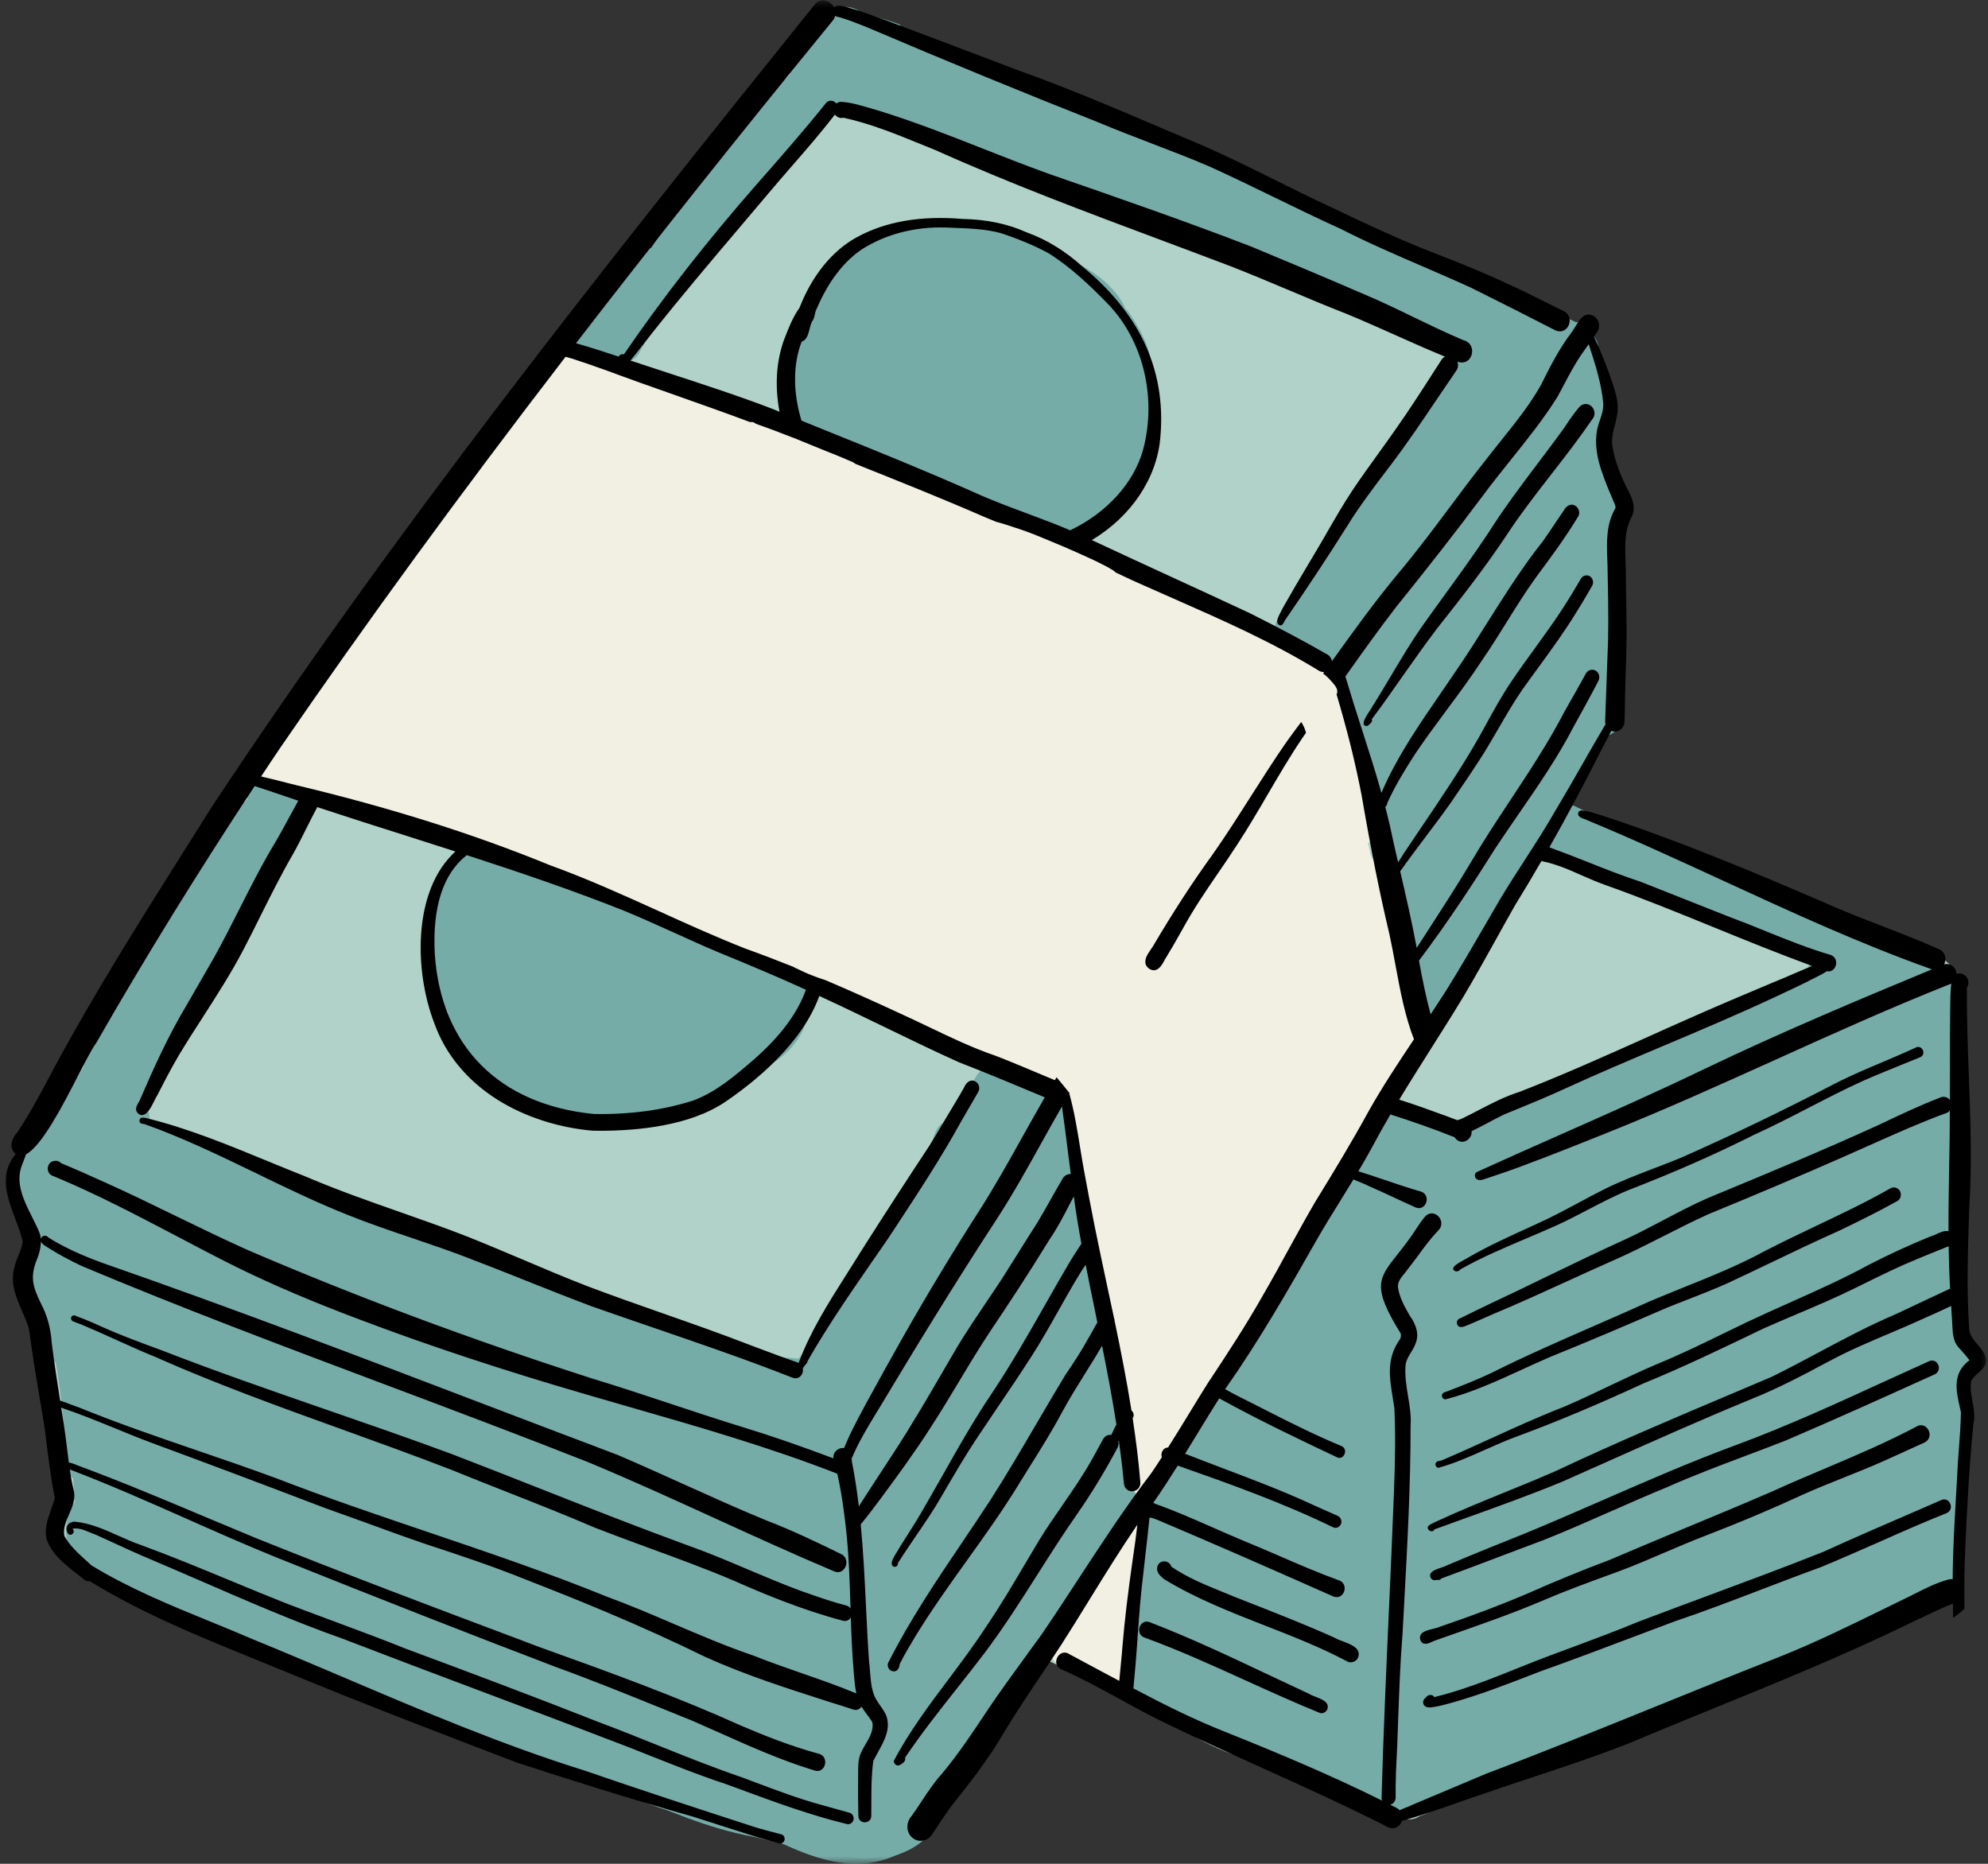 <svg width="128" height="120" viewBox="0 0 128 120" fill="none" xmlns="http://www.w3.org/2000/svg">
<rect x="0" y="0" width="128" height="120" fill="#333333" stroke="none"/>
<g id="Frame 31">
<g id="Clip path group">
<mask id="mask0_131_1226" style="mask-type:luminance" maskUnits="userSpaceOnUse" x="0" y="0" width="128" height="120">
<g id="b0515593ec">
<path id="Vector" d="M0.281 0H128V119.688H0.281V0Z" fill="white"/>
</g>
</mask>
<g mask="url(#mask0_131_1226)">
<g id="Group">
<path id="Vector_2" d="M126.687 88.487C126.461 88.937 126.401 89.455 126.499 90.022C126.537 90.393 126.546 90.759 126.559 91.116C126.567 91.491 126.58 91.879 126.618 92.254C126.725 92.75 126.618 93.201 126.328 93.487C126.264 94.174 126.192 94.857 126.119 95.544C126.119 95.576 126.119 95.62 126.111 95.661C126.324 96.348 126.286 97.071 126.247 97.768C126.218 98.299 126.188 98.853 126.277 99.37C126.358 99.987 126.363 100.603 126.367 101.205L126.371 101.482L126.367 101.5C126.158 102.299 125.105 103.5 124.175 103.5C124.166 103.5 124.154 103.5 124.141 103.5C124.004 103.495 123.872 103.473 123.748 103.433C122.699 104.857 121.049 105.312 119.45 105.754L119.412 105.768C118.695 106 117.975 106.245 117.254 106.495C116.516 106.745 115.753 107.009 114.994 107.254C114.068 107.553 113.117 107.83 112.201 108.103L111.629 108.272C110.989 108.562 110.124 108.955 109.258 109.362C108.913 109.527 108.567 109.696 108.218 109.866C107.633 110.156 107.024 110.451 106.418 110.723C105.757 111.022 104.938 111.388 104.179 111.062L102.921 111.638C100.708 112.647 98.414 113.692 96.188 114.777C95.906 114.911 95.625 115.045 95.348 115.178C94.435 115.612 93.493 116.062 92.537 116.473C92.38 116.527 92.23 116.594 92.077 116.661C91.876 116.75 91.668 116.844 91.45 116.911C91.117 117.125 90.742 117.192 90.384 117.103C90.38 117.103 90.375 117.103 90.371 117.103C90.124 117.116 89.791 116.951 89.548 116.799C88.921 116.589 88.303 116.33 87.702 116.08C87.007 115.79 86.281 115.491 85.552 115.263C83.049 114.228 81.096 113.5 79.215 112.897C78.149 112.487 77.147 111.982 76.239 111.393C75.591 111.036 74.904 110.701 74.239 110.375C73.514 110.022 72.763 109.656 72.043 109.25C71.305 108.848 70.597 108.397 69.812 107.897C69.215 107.678 68.678 107.478 68.145 107.232C68.064 107.187 67.979 107.152 67.894 107.112C67.586 106.969 67.271 106.826 67.036 106.58C66.797 106.799 66.55 106.92 66.277 106.951C66.034 107.299 65.791 107.67 65.561 108.022C65.011 108.857 64.444 109.723 63.761 110.46C63.684 110.522 63.608 110.562 63.531 110.585C63.365 110.844 63.207 111.098 63.045 111.357C62.597 112.08 62.158 112.826 61.736 113.553C61.446 114.049 61.151 114.545 60.857 115.04L60.763 115.196C60.525 115.598 60.282 116.009 59.949 116.335C60.064 116.415 60.162 116.527 60.235 116.665C60.627 117.545 59.838 117.955 59.262 118.254C59.079 118.353 58.9 118.446 58.768 118.545C57.783 119.098 56.682 119.656 55.539 119.656C55.22 119.656 54.9 119.612 54.576 119.513C54.354 119.478 54.12 119.446 53.881 119.415C53.19 119.317 52.478 119.219 51.791 118.991C50.171 118.687 48.247 118.268 46.418 117.513C43.787 116.906 41.083 115.987 38.405 114.79C36.781 114.228 35.139 113.558 33.39 112.759C31.117 112.071 28.802 111.237 26.525 110.286C25.646 110.062 24.704 109.803 23.74 109.522C22.354 109.062 20.942 108.495 19.54 107.83C17.8 107.272 16.081 106.487 14.422 105.728C13.748 105.42 13.053 105.103 12.367 104.803C10.179 103.888 8.201 102.763 6.482 101.46C6.397 101.406 6.311 101.344 6.239 101.277C5.812 101.518 5.322 101.433 4.972 101.049C3.987 100.085 3.459 98.308 4.286 97.013C4.307 96.973 4.333 96.937 4.358 96.902V96.817C4.367 96.562 4.375 96.321 4.346 96.094C3.876 95.853 3.633 95.277 3.685 94.544C3.548 93.013 3.459 91.433 3.369 89.906C3.322 89.067 3.275 88.228 3.22 87.388C3.233 86.312 2.836 85.312 2.452 84.348C2.324 84.031 2.192 83.705 2.081 83.379L2.073 83.335L2.068 83.147C2.06 82.848 2.051 82.504 2.068 82.169C2.056 82.049 2.056 81.928 2.077 81.812L2.132 81.629C2.171 81.406 2.226 81.201 2.307 81.022C2.38 80.754 2.439 80.518 2.486 80.29C2.384 80.183 2.294 80.067 2.243 79.919C1.864 78.835 1.646 77.817 1.578 76.821C0.96 76.196 1.19 75.237 1.322 74.853C1.54 74.143 1.868 73.08 2.542 72.415C2.597 71.915 2.87 71.5 3.275 71.29C3.484 71.156 3.65 70.937 3.83 70.705C3.885 70.629 3.94 70.558 4 70.487C4.047 70.107 4.273 69.732 4.601 69.464L4.785 69.205C4.981 68.915 5.177 68.616 5.369 68.321C5.565 68.018 5.761 67.719 5.962 67.419C5.966 67.254 5.996 67.094 6.051 66.946H6.013L6.149 66.737C6.422 66.326 6.721 65.919 7.006 65.531C7.186 65.286 7.369 65.04 7.544 64.79L7.881 64.165C8.772 62.518 9.693 60.808 10.759 59.228C11.215 58.536 11.642 57.803 12.06 57.094C12.55 56.254 13.058 55.384 13.621 54.567C14.508 53.219 15.459 51.87 16.38 50.567L16.87 49.875C17.407 48.902 17.91 48.044 18.41 47.263C18.746 46.728 19.087 46.192 19.433 45.661C20.06 44.643 20.687 43.674 21.314 42.772V42.683L21.373 42.678C24.563 37.861 27.352 34.085 30.154 30.79L30.712 30.147C31.318 29.446 31.945 28.723 32.546 27.991C33.087 27.21 33.663 26.402 34.256 25.598C34.891 24.585 35.51 23.687 36.145 22.866C37.36 21.169 38.84 19.442 40.797 17.428C41.19 16.978 41.586 16.527 41.992 16.076C42.572 15.031 43.25 13.826 44 12.683C45.557 10.201 47.48 8.013 49.343 5.893C50.456 4.625 51.608 3.312 52.665 1.96C52.781 1.812 52.883 1.62 52.985 1.42C53.19 1.027 53.399 0.62 53.761 0.504C53.974 0.442 54.205 0.482 54.465 0.634C54.665 0.79 54.793 0.96 54.849 1.138C54.981 1.165 55.109 1.21 55.233 1.254C55.339 1.295 55.441 1.33 55.531 1.348C56.043 1.522 56.537 1.696 57.028 1.87C57.97 2.107 58.742 2.335 59.45 2.585C60.154 2.839 60.87 3.138 61.65 3.509L61.74 3.527C62.154 3.607 62.618 3.696 62.879 4.103L62.994 4.143C63.318 4.245 63.655 4.357 63.996 4.388L64.111 4.402V4.428C64.273 4.495 64.405 4.594 64.495 4.723C65.975 5.129 67.433 5.692 68.849 6.237C69.151 6.353 69.454 6.473 69.761 6.585C70.051 6.696 70.346 6.808 70.64 6.924C71.407 7.219 72.201 7.527 72.994 7.777C73.868 7.848 74.094 8.308 74.111 8.719C74.584 8.955 75.07 9.125 75.569 9.214C75.842 9.241 76.111 9.415 76.281 9.687C77.864 10.205 79.39 10.942 80.866 11.661C81.394 11.915 81.923 12.174 82.456 12.419C82.495 12.437 82.546 12.455 82.593 12.478C82.725 12.531 82.853 12.585 82.981 12.611C83.437 12.585 83.868 12.87 84.051 13.303C84.26 13.397 84.478 13.482 84.691 13.571C85.058 13.719 85.437 13.87 85.8 14.053C86.162 14.129 86.482 14.299 86.785 14.464C86.951 14.553 87.117 14.647 87.292 14.719C87.582 14.669 87.817 14.812 88.03 14.937L88.081 14.969C88.226 15.036 88.405 15.085 88.593 15.143C89.053 15.277 89.574 15.433 89.817 15.942C90.175 16.12 90.529 16.321 90.87 16.518C91.642 16.96 92.439 17.419 93.301 17.638C93.531 17.701 93.821 17.799 94.034 18.018C94.409 18.174 94.9 18.37 95.403 18.544C95.616 18.504 95.808 18.571 95.979 18.629C96.034 18.647 96.09 18.665 96.149 18.683C96.397 18.745 96.746 18.861 96.947 19.169C97.834 19.616 98.606 20 99.561 20.058L99.603 20.067C99.804 20.152 100.004 20.254 100.196 20.353C100.444 20.482 100.704 20.611 100.964 20.71C101.139 20.692 101.296 20.732 101.437 20.777C101.706 20.701 101.966 20.759 102.175 20.924V20.79L102.414 21.201C102.576 21.482 102.682 21.794 102.785 22.094C102.84 22.268 102.9 22.442 102.972 22.607C103.092 22.821 103.13 23.08 103.07 23.317C103.228 23.861 103.424 24.562 103.586 25.281L103.595 25.277C103.638 25.451 103.591 25.629 103.467 25.75C103.48 25.986 103.48 26.223 103.48 26.482C103.459 26.879 103.348 27.241 103.237 27.594C103.147 27.888 103.062 28.169 103.024 28.464C103.096 28.839 103.22 29.21 103.339 29.571C103.484 30.009 103.638 30.46 103.702 30.937C103.898 31.027 104.038 31.183 104.128 31.406C104.452 31.62 104.601 32.08 104.461 32.451C104.422 33.223 104.328 34 104.235 34.754C104.209 34.969 104.183 35.178 104.158 35.388C104.021 37.406 104.111 39.446 104.201 41.424C104.218 41.839 104.235 42.259 104.252 42.674C104.282 42.978 104.299 43.308 104.316 43.629C104.333 43.955 104.35 44.294 104.38 44.598C104.405 44.781 104.397 44.946 104.363 45.094C104.358 45.214 104.316 45.357 104.235 45.486C104.004 45.875 103.774 46.263 103.548 46.656C103.629 47.134 103.335 47.544 103.075 47.906C102.947 48.085 102.827 48.25 102.751 48.419C102.452 48.955 102.128 49.473 101.812 49.973L101.535 50.415C101.279 50.817 101.036 51.241 100.802 51.652C100.708 51.812 100.618 51.973 100.525 52.134C100.674 52.187 100.827 52.241 100.977 52.299C101.126 52.33 101.292 52.384 101.45 52.433C101.561 52.469 101.667 52.504 101.778 52.536C102.755 52.853 103.795 53.196 104.827 53.576C105.787 53.942 106.614 54.294 107.356 54.665C107.574 54.696 107.791 54.803 107.962 54.973C108.102 55.062 108.264 55.129 108.435 55.196C108.759 55.326 109.092 55.46 109.305 55.781C109.309 55.786 109.314 55.79 109.318 55.799C109.39 55.821 109.463 55.848 109.535 55.875L110.06 56.04C112.755 56.902 115.544 57.79 118.128 59.103C119.505 59.794 121.002 60.312 122.452 60.812C123.079 61.031 123.727 61.254 124.35 61.491C125.147 61.625 125.582 62.089 125.804 62.451C126.09 62.928 126.183 63.527 126.047 64.062C126.073 64.228 126.098 64.393 126.124 64.558C126.145 64.719 126.166 64.879 126.183 65.044C126.201 65.178 126.218 65.312 126.235 65.451C126.435 66.094 126.371 66.589 126.038 66.915C126.03 67.455 126.017 67.995 126 68.54C126.137 69.08 126.154 69.652 126.171 70.201C126.175 70.411 126.183 70.62 126.196 70.83C126.239 72.112 126.196 73.406 126.154 74.656C126.137 75.178 126.119 75.696 126.111 76.219C126.119 76.451 126.162 76.714 126.205 76.995C126.328 77.728 126.465 78.562 125.911 79.134C125.928 79.388 125.94 79.643 125.953 79.897C125.992 80.638 126.03 81.406 126.158 82.152C126.192 82.46 126.188 82.763 126.188 83.053C126.183 83.437 126.179 83.808 126.256 84.178C126.277 84.388 126.303 84.589 126.333 84.786C126.38 85.125 126.431 85.473 126.431 85.826C126.465 85.919 126.495 86.013 126.52 86.107C126.554 86.223 126.589 86.33 126.631 86.428C126.84 86.62 126.972 86.897 126.994 87.196C127.139 87.638 127.028 88.094 126.687 88.487Z" fill="#B1D2C8"/>
</g>
</g>
</g>
<g id="Clip path group_2">
<mask id="mask1_131_1226" style="mask-type:luminance" maskUnits="userSpaceOnUse" x="0" y="0" width="128" height="120">
<g id="5ce114eb78">
<path id="Vector_3" d="M0.281 0H128V120H0.281V0Z" fill="white"/>
</g>
</mask>
<g mask="url(#mask1_131_1226)">
<g id="Group_2">
<path id="Vector_4" d="M72.563 97.674C72.469 98.138 72.192 98.5 71.817 98.661C71.331 99.504 70.806 100.339 70.299 101.147C69.928 101.732 69.548 102.335 69.186 102.937C69.041 103.183 68.896 103.433 68.751 103.683C68.367 104.344 67.966 105.022 67.548 105.67L67.48 105.772C67.198 106.21 66.904 106.656 66.478 106.969C66.124 107.545 65.778 108.125 65.433 108.705C64.742 109.862 64.03 111.058 63.288 112.205C63.151 112.384 63.032 112.571 62.908 112.772C62.563 113.317 62.175 113.937 61.514 114.094C60.964 114.951 60.286 116.009 59.697 117.058C59.693 117.071 59.689 117.08 59.68 117.094C59.898 117.433 59.945 117.933 59.629 118.295C59.096 118.897 58.333 119.228 57.582 119.495C56.827 119.826 55.996 119.995 55.122 119.995C54.448 119.995 53.748 119.897 53.036 119.701C51.872 119.402 50.764 118.884 49.689 118.384L49.484 118.29C49.173 118.384 48.836 118.326 48.538 118.263C45.629 117.737 42.861 116.536 40.184 115.37C39.83 115.219 39.48 115.067 39.13 114.915C37.215 114.366 35.365 113.683 33.646 112.897C33.578 112.862 33.459 112.804 33.297 112.728C33.015 112.594 32.606 112.402 32.149 112.174C31.911 112.071 31.668 111.964 31.424 111.848C31.395 111.83 31.365 111.817 31.339 111.804C30.755 111.625 30.154 111.433 29.557 111.237L28.201 110.808C25.207 109.875 22.111 108.906 19.203 107.549C19.092 107.482 18.909 107.402 18.691 107.304C18.09 107.04 17.352 106.71 17.143 106.299C16.572 106.013 15.996 105.714 15.386 105.379C14.606 105.085 13.744 104.732 12.772 104.308C12.58 104.357 12.371 104.348 12.149 104.286C9.761 103.705 7.608 102.545 5.932 100.933C5.382 101.094 4.84 100.754 4.473 100.013C4.171 99.004 4.098 97.567 4.819 96.71C4.759 96.415 4.751 96.103 4.738 95.799C4.734 95.589 4.725 95.388 4.704 95.192C4.256 94.808 4.273 94.219 4.29 93.696C4.294 93.553 4.299 93.411 4.294 93.277C4.222 92.705 4.158 92.116 4.09 91.531C3.953 90.286 3.813 88.996 3.587 87.75C3.343 87.478 3.258 87.098 3.186 86.763L3.152 86.634C3.071 86.379 2.981 86.116 2.887 85.857C2.806 85.621 2.725 85.384 2.648 85.143C2.601 85.027 2.563 84.893 2.529 84.768C2.456 84.509 2.388 84.268 2.222 84.089L2.205 84.067C1.813 83.433 1.902 82.643 1.983 81.946L1.992 81.879C2.026 81.455 2.12 81.062 2.269 80.741C2.175 80.549 2.094 80.344 2.021 80.161C1.736 79.42 1.54 78.616 1.433 77.772C0.836 77.357 0.934 76.536 1.007 75.928L1.019 75.821C1.088 75.25 1.186 74.393 1.838 74.045C1.881 73.955 1.923 73.875 1.975 73.803C2.004 73.754 2.026 73.723 2.051 73.692C2.073 73.661 2.102 73.634 2.128 73.603C2.23 73.491 2.346 73.397 2.456 73.303C2.584 73.196 2.708 73.094 2.81 72.973C3.134 72.616 3.36 72.188 3.582 71.772H3.548L3.685 71.558C4.073 71 4.41 70.393 4.738 69.803C4.951 69.42 5.173 69.018 5.407 68.638C5.134 68.018 5.587 67.487 5.919 67.094L5.975 67.027C6.657 65.996 7.305 64.902 7.932 63.839L8.333 63.156C9.049 61.906 9.83 60.674 10.584 59.487C11.258 58.415 11.957 57.308 12.61 56.196C12.887 55.745 13.186 55.308 13.471 54.888C13.8 54.406 14.141 53.906 14.444 53.397C14.537 53.268 14.614 53.12 14.695 52.964C14.874 52.616 15.058 52.254 15.429 52.094C15.454 52.053 15.48 52.013 15.505 51.973C15.625 51.79 15.761 51.58 15.957 51.446C15.957 51.438 15.953 51.433 15.949 51.424C15.881 51.281 15.804 51.12 15.8 50.92C15.757 50.353 16.034 49.848 16.52 49.607L16.58 49.576L16.64 49.612C16.768 49.692 16.917 49.759 17.083 49.812C17.382 49.906 17.702 49.973 18.068 50.009L18.132 50.018L18.162 50.071C18.179 50.098 18.196 50.125 18.213 50.152C18.324 50.223 18.422 50.308 18.516 50.397C18.909 50.424 19.322 50.688 19.424 51.241C19.668 51.469 19.787 51.839 19.727 52.192C19.825 52.531 19.774 52.915 19.595 53.178C19.407 53.411 19.258 53.674 19.096 53.955C18.755 54.558 18.401 55.178 17.744 55.411C17.612 55.594 17.471 55.862 17.318 56.143C17.053 56.638 16.751 57.205 16.384 57.558C15.808 58.661 15.1 60.027 14.469 61.362C14.324 61.674 14.179 61.987 14.039 62.299C12.972 64.603 11.877 66.982 10.456 69.129C10.166 69.576 9.885 70.013 9.591 70.442C9.561 70.598 9.54 70.75 9.514 70.906C9.544 71.312 9.595 71.719 9.642 72.116L9.655 72.121C9.697 72.143 9.74 72.165 9.778 72.188C11.245 72.558 12.614 73.121 14.128 73.768C14.252 73.812 14.384 73.853 14.516 73.888C14.951 74.018 15.399 74.147 15.68 74.589C15.757 74.621 15.834 74.647 15.906 74.674C16.435 74.866 16.93 75.049 17.215 75.504L17.258 75.513C19.395 76 21.39 76.683 23.194 77.545C23.25 77.571 23.305 77.598 23.365 77.625C23.531 77.598 23.702 77.629 23.847 77.719L25.041 78.263C26.921 79.116 28.862 79.996 30.759 80.897C30.806 80.893 30.857 80.888 30.909 80.888C32.444 81.161 33.923 81.701 35.352 82.223C35.842 82.406 36.337 82.585 36.827 82.754C37.297 82.92 37.766 83.103 38.218 83.281C39.314 83.714 40.448 84.161 41.629 84.344C41.753 84.375 41.868 84.402 41.979 84.428C42.58 84.571 43.258 84.732 43.651 85.312C45.066 85.79 46.346 86.277 47.561 86.803C47.761 86.902 47.919 87.049 48.022 87.228C48.968 87.259 49.919 87.344 50.844 87.428L51.424 87.482C51.557 87.303 51.689 87.125 51.825 86.946C52.038 86.665 52.252 86.384 52.461 86.098C53.753 83.969 55.007 82.045 56.282 80.228C56.503 79.848 56.729 79.442 56.943 79.049C57.523 78.009 58.115 76.933 58.9 76.018C59.25 75.335 59.621 74.607 59.915 73.862C59.966 73.732 60.004 73.585 60.051 73.433C60.222 72.835 60.439 72.094 61.297 72.254L61.386 72.089C61.616 71.678 61.851 71.254 62.102 70.853L62.171 70.746L62.179 70.75C62.23 70.683 62.294 70.621 62.358 70.571C62.589 69.616 62.925 69.013 63.365 68.777C63.625 68.638 63.919 68.634 64.235 68.772C64.409 68.879 64.55 69 64.691 69.116C64.934 69.125 65.181 69.237 65.42 69.344C65.604 69.424 65.774 69.5 65.936 69.531C66.405 69.344 66.844 69.549 67.233 69.737C67.296 69.768 67.356 69.799 67.42 69.826C68.09 69.946 68.422 70.536 68.712 71.053L68.717 71.062H68.742L68.768 71.156C68.891 71.616 68.977 72.094 69.053 72.553C69.135 73 69.211 73.46 69.331 73.897C69.493 74.295 69.514 74.638 69.382 74.928C69.459 75.496 69.531 76.062 69.599 76.629C69.847 78.625 70.103 80.688 70.708 82.661C70.759 82.933 70.883 83.214 70.998 83.487C71.254 84.067 71.54 84.719 71.105 85.272C71.241 85.915 71.373 86.487 71.501 87.013C71.642 87.143 71.744 87.308 71.808 87.491H71.821L71.842 87.603C71.94 88.223 72.056 88.737 72.201 89.214L72.299 89.545L72.23 89.5C72.316 90.178 72.461 90.857 72.601 91.513C72.7 91.991 72.806 92.487 72.887 92.973C72.994 93.616 73.096 94.147 73.314 94.661L73.322 94.688C73.377 94.96 73.361 95.223 73.348 95.478C73.335 95.728 73.322 95.96 73.369 96.196C73.514 96.964 73.088 97.455 72.589 97.621L72.563 97.674ZM27.996 62.116C28.026 63.277 28.32 64.353 28.849 65.228L28.87 65.531C29.002 66.696 29.297 68.062 30.465 68.29L30.503 68.339C31.233 69.357 32.448 71.045 33.847 70.884C34.653 71.906 36.022 72 37.233 72.08C37.386 72.089 37.535 72.103 37.68 72.112C37.983 72.223 38.328 72.29 38.729 72.308C38.853 72.317 38.972 72.317 39.092 72.317C40.051 72.317 41.002 72.138 41.923 71.964C42.09 71.933 42.252 71.902 42.414 71.871C42.486 71.862 42.563 71.853 42.644 71.844C42.853 71.821 43.071 71.799 43.271 71.696C44.452 71.924 45.437 71.098 46.307 70.366C46.55 70.161 46.776 69.973 47.007 69.803C47.587 69.683 48.158 69.402 48.653 68.982C49.42 68.728 50.171 68.246 50.827 67.585C51.339 67.053 51.71 66.428 51.894 65.772C52.094 65.513 52.213 65.183 52.277 64.746C52.35 64.29 52.184 63.83 51.842 63.54C51.663 63.303 51.454 63.129 51.228 63.018C51.117 62.812 50.93 62.652 50.687 62.545C50.461 62.232 50.102 62.161 49.787 62.098C49.663 62.071 49.548 62.049 49.437 62.009C48.444 61.705 47.441 61.366 46.474 61.036L45.868 60.83C45.744 60.018 45.007 59.79 44.461 59.692C43.923 59.545 43.403 59.393 42.913 59.25C41.143 58.674 39.297 57.902 37.424 56.96V56.942L37.331 56.915C35.446 56.344 33.608 55.763 31.902 54.915C31.808 54.866 31.723 54.795 31.633 54.714C31.45 54.553 31.237 54.366 30.917 54.42C30.764 54.438 30.614 54.495 30.482 54.598C30.124 54.598 29.748 54.75 29.527 54.978C29.134 55.321 28.712 55.732 28.648 56.277C28.452 56.643 28.286 57.049 28.102 57.594C27.881 58.268 27.727 58.955 27.612 59.527C27.437 60.152 27.467 60.665 27.702 61.058C27.693 61.478 27.796 61.844 27.996 62.116ZM72.678 20.107C72.61 20.013 72.537 19.933 72.456 19.87C72.141 19.018 71.194 18.12 70.623 17.719C69.923 17.219 69.151 16.795 68.277 16.424C66.968 15.629 65.574 14.848 64.115 14.79C63.117 14.455 62.064 14.442 61.045 14.424C60.636 14.42 60.213 14.415 59.8 14.388C59.569 14.326 59.326 14.388 59.135 14.562C58.968 14.567 58.802 14.571 58.623 14.576C58.469 14.598 58.286 14.58 58.094 14.558C57.847 14.536 57.591 14.509 57.369 14.567H57.331L57.322 14.576C57.032 14.629 56.746 14.777 56.469 14.92C56.252 15.027 56.047 15.134 55.847 15.192L55.804 15.214C55.54 15.428 55.228 15.625 54.9 15.83C54.038 16.375 53.066 16.987 52.857 18.094C52.486 18.268 52.333 18.652 52.192 18.991L52.166 19.053C51.523 20.348 51.13 21.451 50.934 22.518C50.576 22.71 50.384 23.12 50.482 23.487C50.55 24.571 50.793 25.612 51.198 26.495C51.088 27.214 51.804 27.629 52.294 27.911C53.066 28.379 53.94 28.594 54.781 28.799C55.493 28.973 56.226 29.152 56.896 29.487C57.215 29.634 57.54 29.772 57.864 29.911C58.593 30.228 59.352 30.553 60.056 31.009C61.373 31.571 62.802 32.156 64.418 32.79C65.177 33.138 65.949 33.357 66.7 33.567C67.16 33.701 67.642 33.835 68.111 34L68.333 34.08C68.537 34.156 68.755 34.237 68.96 34.321C69.105 34.473 69.301 34.562 69.518 34.576C69.535 34.58 69.557 34.58 69.574 34.58C69.791 34.58 70 34.478 70.154 34.299C70.311 34.116 70.388 33.875 70.38 33.643C71.522 33.183 72.972 31.522 73.284 30.795C74.111 29.92 74.183 28.612 74.243 27.455C74.252 27.321 74.256 27.192 74.264 27.04C74.248 26.848 74.269 26.634 74.29 26.406C74.337 25.937 74.388 25.406 74.081 25.022C74.047 24.683 73.987 24.339 73.928 24.013L73.915 23.951C73.953 23.884 73.979 23.808 73.996 23.732C74.474 22.629 72.695 20.129 72.678 20.107ZM127.105 87.062C127.019 86.826 126.853 86.678 126.691 86.536C126.631 86.487 126.576 86.433 126.525 86.379C126.499 86.152 126.431 85.942 126.363 85.732C126.286 85.504 126.213 85.29 126.205 85.053C126.154 84.446 125.996 84.058 125.714 83.866C125.629 82.415 125.65 80.928 125.672 79.487C125.676 78.906 125.685 78.321 125.689 77.737C126.111 77.58 126.516 77.129 126.277 75.933C126.239 75.634 126.192 75.339 126.145 75.04C126.115 74.844 126.081 74.643 126.056 74.464C126.043 73.308 126.06 72.129 126.073 70.991C126.081 70.375 126.09 69.763 126.094 69.147C126.269 68.879 126.247 68.558 126.23 68.268L126.226 68.161C126.222 67.987 126.226 67.808 126.226 67.634C126.23 67.326 126.23 67.022 126.226 66.705C126.209 66.553 126.201 66.348 126.196 66.112C126.162 65.219 126.124 64.004 125.612 63.478C125.736 62.96 125.608 62.451 125.262 62.071C124.998 61.745 124.61 61.607 124.358 61.536C124.098 61.42 123.847 61.277 123.599 61.134L123.39 61.018C123.105 60.821 122.124 60.228 121.309 60.464C121.284 60.433 121.258 60.397 121.228 60.366C121.058 60.196 120.84 60.08 120.623 60.036C120.418 59.737 120.09 59.594 119.808 59.469C118.96 59.027 118.12 58.629 117.309 58.295C116.371 57.906 115.403 57.567 114.469 57.237C113.825 57.013 113.156 56.777 112.508 56.527C111.851 56.29 111.254 56.071 110.657 55.888C109.604 55.339 108.205 54.643 106.725 54.116C106.137 53.897 105.548 53.71 104.981 53.558L104.913 53.54C104.844 53.518 104.776 53.5 104.704 53.487C104.606 53.295 104.431 53.152 104.196 53.08C103.348 52.848 102.601 52.487 101.812 52.103L101.582 51.995C101.463 51.933 101.194 51.79 100.917 51.79C101.561 50.616 102.192 49.433 102.802 48.277L103.262 47.415C103.663 47.37 103.996 47.161 104.205 46.812C104.465 46.388 104.499 45.83 104.307 45.317C104.252 44.817 104.23 44.303 104.209 43.808C104.201 43.491 104.184 43.17 104.162 42.848C104.781 42.326 104.546 41.446 104.371 40.786C104.265 40.317 104.166 39.857 104.094 39.433C104.017 38.25 103.859 37.103 103.714 36.138C103.766 35.625 103.911 35.125 104.051 34.638C104.158 34.272 104.269 33.893 104.341 33.491C104.354 33.362 104.384 33.228 104.414 33.089C104.482 32.786 104.555 32.473 104.435 32.147C104.414 32.098 104.397 32.049 104.371 32.004C104.354 31.62 104.179 31.25 103.872 30.928C103.744 30.634 103.68 30.303 103.616 29.982C103.544 29.629 103.471 29.268 103.322 28.937L103.318 28.384C103.318 28.04 103.314 27.701 103.309 27.357C103.356 27.223 103.378 27.076 103.369 26.937C103.817 26.464 103.898 25.759 103.578 25.178C103.399 24.647 103.194 24.116 102.994 23.607C102.921 23.411 102.849 23.219 102.772 23.027C103.019 22.531 102.968 21.853 102.38 21.464L102.26 21.388C102.158 21.326 102.051 21.263 101.945 21.196C101.48 20.491 100.307 20.317 99.676 20.326H99.659C99.377 20.071 99.019 19.969 98.772 19.928L98.273 19.79C98.034 19.723 97.795 19.656 97.557 19.589C97.305 19.053 96.751 18.728 96.051 18.701C95.795 18.366 95.416 18.277 95.049 18.187C94.862 18.143 94.687 18.103 94.529 18.031C93.663 17.638 92.81 17.17 91.987 16.719C90.64 15.978 89.245 15.214 87.744 14.754C87.561 14.428 87.25 14.303 86.951 14.187C86.802 14.129 86.665 14.071 86.546 13.995C84.785 12.857 82.819 12.165 80.917 11.495C79.714 11.071 78.469 10.634 77.292 10.089C77.279 9.955 77.203 9.83 77.088 9.768C76.99 9.705 76.486 9.402 76.175 9.554C76.115 9.585 76.043 9.638 76 9.741L75.957 9.728C75.731 9.674 75.501 9.62 75.296 9.562C74.921 9.37 74.546 9.17 74.183 8.973C73.629 8.674 73.053 8.362 72.465 8.094C72.081 7.933 71.689 7.754 71.309 7.576C70.324 7.12 69.301 6.647 68.222 6.451C68.043 6.179 67.787 5.96 67.488 5.83L67.505 5.79L67.335 5.772C66.49 5.67 65.68 5.339 64.9 5.022L64.567 4.884C63.83 4.603 63.045 4.335 62.022 4.009C61.672 3.897 61.318 3.79 60.968 3.683L60.324 3.482C59.727 3.125 59.117 2.772 58.508 2.429C58.422 2.094 58.213 1.804 57.932 1.612L57.962 1.58L57.766 1.513C57.407 1.384 57.036 1.272 56.682 1.165C56.252 1.036 55.804 0.902 55.377 0.737C54.921 0.437 54.252 0.272 53.804 0.759C53.582 0.786 53.373 0.902 53.22 1.076C53.083 1.241 53.011 1.446 53.011 1.652C52.943 1.728 52.887 1.808 52.836 1.893C52.188 1.933 51.766 2.464 51.39 2.942L51.275 3.085C50.836 3.469 50.687 4.138 50.904 4.701C50.729 4.955 50.529 5.201 50.235 5.295C49.731 5.473 49.399 5.893 49.071 6.299C48.887 6.527 48.717 6.741 48.503 6.929C47.441 8.076 46.38 9.379 45.16 11.031C44.776 11.558 44.341 12.156 43.808 12.629C43.309 12.92 42.913 13.509 43.164 14.156C42.712 14.754 42.303 15.384 41.919 15.987C41.19 15.598 40.576 16.397 40.124 16.987C40.017 17.12 39.919 17.254 39.821 17.362C39.433 17.879 39.058 18.402 38.678 18.924L38.38 19.344C38.316 19.424 38.256 19.509 38.196 19.594C37.996 19.87 37.787 20.156 37.535 20.388C37.497 20.424 37.459 20.455 37.42 20.491C37.156 20.732 36.857 21.004 36.849 21.446C36.84 21.759 36.943 22.049 37.164 22.303C37.488 22.933 38.158 23.165 38.84 23.317C39.169 23.491 39.587 23.446 39.872 23.21C39.885 23.205 39.898 23.205 39.915 23.201C40.137 23.308 40.384 23.312 40.623 23.219C40.896 23.107 41.109 22.884 41.203 22.625C41.237 22.562 41.275 22.5 41.309 22.437C41.433 22.232 41.561 22.018 41.616 21.781C42.499 20.299 43.493 18.875 44.354 17.67C45.135 17.455 45.633 16.719 46.077 16.067C46.192 15.897 46.303 15.732 46.422 15.571C47.262 14.339 48.294 13.085 49.667 11.62C50.128 11.134 50.589 10.656 51.053 10.174C51.996 9.192 52.972 8.179 53.902 7.138C53.983 7.031 54.068 6.924 54.154 6.817C54.328 6.879 54.503 6.929 54.623 6.96C54.81 7.045 54.998 7.125 55.19 7.21C56.26 7.687 57.369 8.179 58.55 8.29C58.576 8.339 58.614 8.384 58.657 8.42L58.636 8.442L58.793 8.522C59.868 9.067 61.019 9.424 62.132 9.768C63.002 10.036 63.902 10.312 64.746 10.674C64.981 10.786 65.254 10.942 65.544 11.103C66.601 11.692 67.902 12.42 69.007 12.366C69.343 12.678 69.791 12.857 69.962 12.915C70.96 13.393 72.034 13.634 73.075 13.87C73.467 13.955 73.872 14.049 74.252 14.143L74.435 14.223C74.904 14.42 75.39 14.625 75.898 14.701C76.427 14.973 76.947 15.245 77.433 15.518C77.604 15.612 77.77 15.723 77.936 15.826C78.29 16.058 78.657 16.299 79.088 16.406C79.271 16.446 79.459 16.446 79.642 16.406C81.117 17.25 83.621 17.955 84.972 18.335C85.228 18.406 85.442 18.469 85.608 18.518C86.452 19 87.369 19.5 88.333 19.915C88.431 19.951 88.525 19.991 88.623 20.031C89.245 20.286 89.885 20.549 90.567 20.446L90.738 20.522C91.066 21.031 91.587 21.312 92.09 21.585C92.23 21.661 92.371 21.737 92.512 21.821C93.053 22.116 93.621 22.37 94.171 22.62C94.03 22.835 93.885 23.053 93.74 23.268C93.437 23.714 93.139 24.17 92.84 24.62C92.009 25.884 91.147 27.192 90.213 28.42C89.326 29.79 88.358 31.134 87.424 32.433C86.196 34.147 84.925 35.915 83.817 37.759C83.527 38.183 83.216 38.603 82.917 39.009C82.717 39.281 82.52 39.553 82.341 39.808C82.107 40.036 82.013 40.397 82.111 40.714C82.192 40.987 82.397 41.161 82.657 41.196C82.849 41.25 83.053 41.214 83.228 41.107C83.497 41.415 83.787 41.705 84.064 41.987L84.299 42.223C84.849 42.737 85.476 43.129 86.124 43.37C86.192 43.379 86.26 43.384 86.324 43.379C86.354 43.571 86.431 43.768 86.499 43.946C86.546 44.076 86.597 44.201 86.618 44.303C86.555 44.585 86.661 44.853 86.759 45.085L86.776 45.129C86.904 45.473 87.032 45.817 87.151 46.165C87.83 48.201 88.435 50.299 88.947 52.406C89.22 53.482 89.459 54.656 89.685 56C89.787 56.518 89.932 57.031 90.068 57.527C90.226 58.112 90.392 58.714 90.499 59.308C90.601 60.196 90.742 61.12 90.951 62.223C90.985 62.451 91.007 62.692 91.024 62.924C91.058 63.335 91.092 63.763 91.22 64.174C91.348 64.531 91.625 64.79 91.979 64.888C91.962 65.152 91.983 65.473 92.294 65.603C92.397 65.656 92.49 65.683 92.584 65.683C92.64 65.683 92.691 65.674 92.738 65.656C93.028 65.562 93.198 65.21 93.335 64.928C93.365 64.871 93.395 64.812 93.424 64.759C93.804 64.018 94.256 63.308 94.691 62.616C94.887 62.308 95.083 61.995 95.275 61.683C96.307 59.982 97.377 58.223 98.392 56.46C98.627 56.085 98.853 55.692 99.07 55.317C99.254 54.995 99.446 54.67 99.638 54.353C99.642 54.54 99.702 54.723 99.825 54.87C100.026 55.076 100.222 55.223 100.452 55.344L100.461 55.353C100.58 55.402 100.708 55.424 100.836 55.424C100.9 55.424 100.96 55.42 101.024 55.411C101.113 55.558 101.245 55.678 101.42 55.763C102.051 56.071 102.729 56.295 103.382 56.513L103.774 56.643C104.533 56.87 105.241 57.295 105.923 57.705L106.115 57.817V57.795C106.427 57.915 106.789 57.897 107.092 57.745C108.303 58.17 109.501 58.643 110.644 59.098C111.024 59.303 111.395 59.513 111.77 59.723C112.299 60.018 112.844 60.326 113.382 60.616C114.439 61.232 115.591 61.629 116.708 62.013C116.951 62.098 117.19 62.183 117.429 62.268C117.369 62.295 117.305 62.321 117.245 62.348C117.075 62.188 116.862 62.08 116.64 62.045L116.516 62.022L116.491 62.152C116.491 62.161 116.482 62.178 116.456 62.201L116.418 62.232L116.41 62.281C116.401 62.366 116.35 62.469 116.256 62.509C116.056 62.594 115.855 62.674 115.655 62.75L115.625 62.763L115.604 62.79C115.586 62.808 115.565 62.826 115.544 62.835C115.476 62.866 115.407 62.897 115.339 62.924C115.314 62.933 115.279 62.942 115.237 62.946L115.186 62.964C115.092 63.022 114.998 63.076 114.904 63.129C114.657 63.268 114.392 63.393 114.137 63.513L113.697 63.728C113.497 63.826 113.301 63.924 113.096 64.013L112.964 64.076C112.857 64.121 112.751 64.17 112.644 64.21L112.546 64.254C112.307 64.348 112.064 64.446 111.817 64.504C111.749 64.518 111.68 64.518 111.612 64.509C111.586 64.504 111.557 64.491 111.54 64.473L111.476 64.406L111.395 64.446C110.162 65.076 109.228 65.585 108.375 66.094C108.247 66.17 108.12 66.246 108.009 66.312C107.493 66.5 106.989 66.768 106.508 67.027C106.201 67.188 105.911 67.344 105.616 67.478C105.369 67.612 105.126 67.746 104.879 67.884H104.844L104.832 67.897C104.614 67.964 104.397 68.085 104.192 68.205C104.026 68.299 103.868 68.388 103.714 68.446C103.117 68.723 102.491 68.964 101.885 69.201C101.407 69.384 100.917 69.576 100.439 69.786C98.508 70.589 96.503 71.558 94.337 72.75L94.218 72.79C93.109 72.455 91.962 72.214 90.853 71.982L90.772 71.964C90.687 71.942 90.606 71.911 90.525 71.879C90.52 71.759 90.469 71.638 90.384 71.549C90.299 71.455 90.188 71.402 90.064 71.411C89.565 71.451 89.343 71.915 89.151 72.326C89.092 72.455 89.032 72.58 88.968 72.683C88.691 72.67 88.427 72.871 88.337 73.178C88.243 73.442 88.107 73.696 87.975 73.942C87.847 74.192 87.706 74.446 87.599 74.75C87.569 74.951 87.476 75.134 87.377 75.33C87.352 75.379 87.331 75.428 87.305 75.478C86.968 75.647 86.785 75.991 86.606 76.321C86.525 76.473 86.448 76.621 86.35 76.75C85.894 77.518 85.416 78.29 84.951 79.036L84.606 79.598C84.414 79.915 84.226 80.232 84.038 80.549C83.68 81.152 83.314 81.772 82.925 82.384C82.879 82.469 82.823 82.553 82.763 82.643C82.618 82.862 82.469 83.089 82.452 83.375C81.552 85.022 80.508 86.612 79.501 88.152C79.241 88.549 78.977 88.946 78.725 89.339C78.537 89.585 78.346 89.826 78.149 90.071C77.616 90.75 77.058 91.451 76.593 92.219C76.171 92.996 75.616 93.643 75.028 94.326L74.964 94.397C74.849 94.536 74.793 94.728 74.819 94.92C74.84 95.085 74.917 95.232 75.036 95.344C74.994 95.402 74.951 95.464 74.913 95.527C74.329 95.728 74.051 96.393 73.8 96.982C73.697 97.228 73.604 97.455 73.493 97.643C73.284 98 73.245 98.549 73.569 98.906C73.446 99.473 73.399 100.054 73.352 100.616C73.314 101.076 73.275 101.549 73.198 102.013C73.147 102.37 73.096 102.728 73.041 103.085C72.883 103.277 72.866 103.522 72.844 103.737L72.836 103.835C72.823 103.946 72.798 104.062 72.768 104.187C72.695 104.487 72.614 104.821 72.742 105.138C72.734 105.388 72.691 105.741 72.644 106.147C72.49 107.46 72.303 109.098 72.853 109.638C73.083 109.857 73.403 109.906 73.702 109.781C73.795 109.844 73.902 109.884 74.013 109.893C75.395 110.384 76.653 110.978 77.702 111.491C78.004 111.643 78.307 111.79 78.61 111.937C79.139 112.192 79.68 112.46 80.196 112.728C80.512 112.929 81.075 113.299 81.497 112.955C81.557 113.004 81.625 113.054 81.702 113.094C82.397 113.487 83.139 113.799 83.855 114.103C84.781 114.495 85.736 114.897 86.589 115.473C86.9 115.67 87.169 115.661 87.352 115.612C87.791 115.839 88.243 116.08 88.644 116.379L88.678 116.397C89.062 116.545 89.476 116.719 89.872 116.955L89.885 116.964C90.056 117.04 90.23 117.08 90.397 117.08C90.955 117.08 91.343 116.643 91.459 116.179C91.68 116.129 91.894 116.031 92.103 115.937C92.205 115.893 92.307 115.848 92.409 115.804C92.704 115.674 92.998 115.536 93.275 115.402L94.58 114.929C95.48 114.598 96.384 114.268 97.288 113.946L98.388 113.545C99.672 113.076 100.998 112.594 102.29 112.085C102.486 112.009 102.682 111.924 102.879 111.844C103.117 111.741 103.36 111.643 103.591 111.554C104.034 111.429 104.346 111.165 104.478 110.817C105.719 110.357 106.989 109.933 108.218 109.522C109.105 109.228 110.021 108.92 110.921 108.603L111.36 108.442C111.446 108.504 111.548 108.558 111.663 108.594C112.337 108.71 112.947 108.375 113.535 108.058C113.731 107.946 113.919 107.844 114.12 107.759C115.224 107.165 116.29 106.527 117.186 105.982C117.42 105.848 117.646 105.701 117.868 105.558C118.081 105.415 118.303 105.272 118.529 105.143L119.105 104.955C119.19 104.933 119.275 104.906 119.348 104.875L120.034 104.652C120.213 104.571 120.418 104.527 120.64 104.482C121.109 104.379 121.638 104.263 121.894 103.754C121.923 103.692 121.949 103.625 121.962 103.554C122.094 103.487 122.222 103.424 122.354 103.362C122.597 103.335 122.781 103.21 122.955 103.089C123.045 103.027 123.13 102.969 123.22 102.924C123.766 103.299 124.38 102.915 124.832 102.629C125.177 102.692 125.54 102.513 125.736 102.187C125.949 102.062 126.102 101.862 126.179 101.589C126.252 101.089 126.201 100.585 126.149 100.098C126.115 99.786 126.081 99.46 126.081 99.143C126.043 98.013 126.12 96.857 126.196 95.741L126.205 95.616C126.41 95.254 126.375 94.848 126.341 94.455C126.324 94.232 126.303 94.022 126.328 93.817C126.341 93.527 126.367 93.237 126.392 92.951C126.439 92.402 126.486 91.83 126.461 91.29C126.486 90.946 126.456 90.607 126.431 90.277C126.405 89.991 126.38 89.701 126.388 89.438C126.444 89.21 126.503 88.987 126.572 88.772C127.002 88.348 127.245 87.594 127.105 87.062Z" fill="#75ACA8"/>
</g>
</g>
</g>
<path id="Vector_5" d="M91.475 67.772C91.429 68.076 91.237 68.339 90.955 68.478C90.721 68.594 90.465 68.607 90.239 68.518C89.723 69.638 89.203 70.728 88.584 71.745C87.936 72.62 87.369 73.558 86.823 74.469C86.695 74.678 86.571 74.888 86.444 75.094C86.58 75.58 86.316 76.009 86.081 76.393C86.004 76.518 85.936 76.634 85.881 76.745C85.215 78.085 84.486 79.384 83.787 80.643C83.548 81.071 83.305 81.5 83.07 81.933C82.895 82.21 82.661 82.652 82.392 83.161C81.467 84.911 80.209 87.29 79.168 87.424C78.652 88.326 78.158 89.259 77.68 90.161C77.207 91.058 76.712 91.987 76.2 92.884C76.107 93.022 75.996 93.223 75.868 93.464C75.527 94.103 75.109 94.888 74.606 95.067C74.61 95.223 74.61 95.375 74.601 95.522C74.597 95.745 74.495 95.973 74.32 96.143C74.153 96.299 73.94 96.388 73.731 96.388C73.71 96.388 73.689 96.388 73.672 96.388C73.429 96.375 73.215 96.263 73.066 96.067C72.887 95.835 72.806 95.504 72.853 95.178L72.849 95.049C72.832 94.71 72.814 94.357 72.827 94.004C72.755 92.674 72.478 91.326 72.209 90.022L72.162 89.812C71.701 89.616 71.655 89.022 71.625 88.625L71.612 88.482C71.45 87.428 71.313 86.344 71.177 85.294C71.045 84.254 70.904 83.183 70.746 82.129C70.631 81.478 70.537 80.808 70.448 80.156C70.371 79.589 70.29 79 70.196 78.428C70.149 78.192 70.094 77.951 70.034 77.71C69.945 77.326 69.851 76.924 69.8 76.509C69.736 76.089 69.684 75.665 69.633 75.245C69.522 74.384 69.412 73.491 69.207 72.629L69.134 72.281C69.066 71.96 68.998 71.634 68.934 71.308C68.921 71.205 68.874 71.08 68.823 70.951C68.755 70.768 68.678 70.571 68.669 70.384C68.469 70.406 68.264 70.379 68.051 70.312C67.45 70.062 66.84 69.83 66.252 69.607C65.19 69.201 64.09 68.781 63.049 68.268C61.544 67.536 60.047 66.728 58.597 65.946C58.141 65.701 57.684 65.455 57.228 65.214C57.121 65.169 57.006 65.12 56.891 65.067C56.213 64.803 55.505 64.513 54.789 64.205C54.623 64.245 54.448 64.245 54.277 64.21L54.252 64.201C51.126 62.839 47.42 61.196 43.689 59.361C42.469 58.893 41.232 58.379 40.038 57.884C39.301 57.58 38.563 57.272 37.825 56.973C37.343 57.102 36.883 56.866 36.478 56.656C36.345 56.589 36.213 56.522 36.085 56.469C35.821 56.339 35.561 56.214 35.301 56.089L34.87 55.879C33.893 55.518 32.891 55.165 31.915 54.821C29.757 54.058 27.522 53.268 25.377 52.326C23.117 51.786 20.861 51.196 18.563 50.594C18.06 50.509 17.561 50.37 17.058 50.219C16.614 50.08 16.35 49.857 16.264 49.562C16.183 49.294 16.247 49.022 16.426 48.83C16.584 48.669 16.802 48.589 17.011 48.62C17.16 48.366 17.412 48.147 17.71 48.013C17.863 47.808 18.013 47.616 18.162 47.428C18.486 47.013 18.793 46.625 19.07 46.187C19.446 45.625 19.859 45.089 20.26 44.571C20.691 44.009 21.139 43.428 21.531 42.826C21.868 42.352 22.192 41.857 22.503 41.379C23.041 40.553 23.595 39.701 24.247 38.942C23.991 38.361 24.307 37.75 24.746 37.384C25.194 36.87 25.612 36.281 26.017 35.71L26.29 35.321C27.91 32.991 29.629 30.772 31.39 28.513C32.051 27.705 32.704 26.861 33.335 26.044C34.29 24.808 35.275 23.531 36.303 22.375L36.324 22.348L36.354 22.339C36.793 22.169 37.07 22.272 37.224 22.388C37.407 22.527 37.518 22.754 37.544 23.027C38.23 23.062 39.006 23.254 39.437 23.357L39.608 23.397C41.058 23.714 42.503 24.156 43.898 24.585C44.362 24.727 44.831 24.87 45.296 25.009C45.898 25.12 46.418 25.585 46.652 26.223C47.1 26.415 47.539 26.611 47.983 26.808C48.094 26.83 48.192 26.844 48.273 26.852C50.286 27.178 52.234 27.866 54.115 28.531C54.64 28.719 55.164 28.902 55.689 29.08C56.286 29.138 56.738 29.303 57.075 29.576C57.1 29.585 57.121 29.589 57.143 29.594C58.58 30.013 59.992 30.661 61.352 31.513C61.804 31.781 62.252 32.094 62.687 32.393C62.921 32.558 63.156 32.723 63.394 32.879C63.804 33.018 64.213 33.156 64.623 33.29C65.318 33.518 66.034 33.754 66.734 34.009C67.42 34.245 68.098 34.54 68.755 34.821C69.684 35.223 70.648 35.638 71.633 35.897C72.222 36.036 72.465 36.509 72.46 36.955C74.226 37.589 76.09 38.21 78 38.803C78.405 38.906 78.687 39.165 78.802 39.522C79.497 39.799 80.098 40.062 80.64 40.335C80.9 40.477 81.096 40.678 81.215 40.915C81.493 40.969 81.77 41.098 82.017 41.214C82.09 41.245 82.158 41.281 82.226 41.308C83.113 41.714 83.957 42.232 84.729 42.848C84.797 42.884 84.874 42.942 84.951 43.013C85.113 42.893 85.322 42.839 85.514 42.875C85.876 42.946 86.055 43.268 86.213 43.549C86.247 43.607 86.281 43.665 86.316 43.719C86.644 44.321 87.049 45.058 87.139 45.861C87.168 46.161 87.045 46.437 86.814 46.611C86.87 46.763 86.925 46.919 86.981 47.076L87.011 47.161C87.036 47.236 87.062 47.303 87.087 47.366C87.109 47.433 87.121 47.491 87.13 47.549C87.433 48.509 87.667 49.518 87.893 50.495L87.957 50.768C88.004 50.969 88.043 51.169 88.081 51.375C88.145 51.723 88.213 52.085 88.333 52.419C88.516 52.821 88.695 53.402 88.512 53.839C88.431 54.036 88.281 54.178 88.077 54.272L88.102 54.388C88.158 54.629 88.209 54.866 88.264 55.107C88.563 55.544 88.704 56.076 88.84 56.589C88.913 56.848 88.985 57.116 89.075 57.361C89.39 58.388 89.667 59.437 89.936 60.451C90.107 61.094 90.277 61.736 90.456 62.375C90.588 62.817 90.746 63.259 90.9 63.692C91.002 63.982 91.109 64.277 91.207 64.576C91.373 65.031 91.544 65.687 91.109 66.129C91.143 66.326 91.215 66.536 91.284 66.737C91.399 67.076 91.518 67.428 91.475 67.772ZM73.331 98.241C73.147 98.147 72.942 98.183 72.806 98.321C72.691 98.442 72.614 98.58 72.546 98.705C72.226 98.897 72.047 99.237 71.872 99.567C71.795 99.719 71.719 99.857 71.629 99.991C70.81 101.397 69.864 102.728 68.96 103.96C68.853 104.111 68.716 104.281 68.576 104.455C68.081 105.067 67.518 105.763 67.638 106.428C67.697 106.772 67.94 107.071 68.358 107.308C68.849 107.603 69.373 107.844 69.881 108.071L70.094 108.17C70.145 108.192 70.2 108.214 70.252 108.241C70.444 108.326 70.64 108.415 70.866 108.42C70.951 108.464 71.049 108.495 71.147 108.509C71.301 108.745 71.544 108.888 71.812 108.906H71.821C72.111 108.902 72.333 108.812 72.486 108.643C72.768 108.317 72.734 107.768 72.704 107.286C72.691 107.103 72.678 106.933 72.687 106.781C72.699 105.79 72.759 104.763 72.861 103.67L72.934 103.361C73.245 102.045 73.569 100.678 73.603 99.29C73.608 99.192 73.591 99.094 73.552 99C73.582 98.897 73.599 98.803 73.608 98.719L73.621 98.482L73.578 98.509C73.535 98.393 73.45 98.299 73.331 98.241Z" fill="#F2F0E2"/>
<g id="Clip path group_3">
<mask id="mask2_131_1226" style="mask-type:luminance" maskUnits="userSpaceOnUse" x="0" y="0" width="128" height="120">
<g id="2010c86bd2">
<path id="Vector_6" d="M0 0H128V119.688H0V0Z" fill="white"/>
</g>
</mask>
<g mask="url(#mask2_131_1226)">
<g id="Group_3">
<path id="Vector_7" d="M54.957 117.147C54.935 117.246 54.875 117.339 54.79 117.397C54.73 117.433 54.67 117.451 54.61 117.451C54.585 117.451 54.559 117.451 54.533 117.442C52.179 116.871 49.862 116.018 47.623 115.192C47.319 115.08 47.016 114.969 46.712 114.857C45.127 114.339 43.546 113.71 42.02 113.103C41.062 112.723 40.071 112.326 39.092 111.964C36.34 110.902 33.532 109.848 30.818 108.83C27.942 107.75 24.972 106.629 22.053 105.504C18.954 104.406 15.864 103.063 12.881 101.768C11.838 101.317 10.761 100.848 9.706 100.402C8.911 100.071 8.116 99.705 7.342 99.348C6.945 99.165 6.53 98.978 6.129 98.795C6.013 98.759 5.894 98.71 5.77 98.656C5.406 98.504 5.03 98.348 4.667 98.429C4.731 98.487 4.757 98.558 4.744 98.634C4.727 98.723 4.654 98.795 4.573 98.812C4.492 98.83 4.419 98.799 4.363 98.719C4.265 98.554 4.252 98.375 4.334 98.228C4.419 98.072 4.599 97.973 4.799 97.973C4.808 97.973 4.812 97.973 4.821 97.973C5.799 98.062 6.723 98.473 7.616 98.875C8.086 99.085 8.573 99.304 9.06 99.469C11.043 100.196 13.026 101.018 14.945 101.813C16.087 102.286 17.27 102.772 18.437 103.237C19.467 103.634 20.523 104.022 21.54 104.402C23.061 104.969 24.634 105.549 26.164 106.165C30.087 107.621 34.297 109.201 38.545 110.875C39.768 111.33 40.998 111.826 42.191 112.304C44.016 113.04 45.905 113.795 47.794 114.442C48.097 114.554 48.405 114.67 48.708 114.786C50.089 115.304 51.516 115.839 52.931 116.219C53.452 116.362 54.004 116.518 54.717 116.719C54.88 116.768 54.991 116.964 54.957 117.147ZM83.8 46.513L83.779 46.487L83.758 46.513C83.505 46.848 83.176 47.29 82.852 47.741C82.048 48.897 81.279 50.107 80.535 51.277C79.745 52.518 78.933 53.795 78.078 55.013C76.791 56.786 75.531 58.723 74.227 60.938C74.193 60.987 74.154 61.045 74.112 61.107C73.924 61.375 73.693 61.714 73.749 62.018C73.774 62.161 73.86 62.281 74.009 62.384C74.107 62.438 74.201 62.469 74.291 62.469C74.642 62.469 74.855 62.058 75.013 61.763C75.368 61.183 75.736 60.549 76.172 59.768C76.843 58.531 77.65 57.353 78.428 56.214C78.847 55.607 79.275 54.978 79.68 54.348C80.364 53.299 81.01 52.201 81.629 51.138C82.33 49.942 83.052 48.705 83.839 47.54C83.903 47.447 83.967 47.357 84.031 47.263L84.091 47.174L84.087 47.165C84.061 47.072 84.027 46.973 83.988 46.871C83.946 46.781 83.907 46.697 83.865 46.621L83.856 46.607C83.839 46.576 83.817 46.545 83.8 46.513ZM102.584 26.308C102.464 26.098 102.246 25.982 102.024 26.018C101.887 26.036 101.763 26.112 101.656 26.241C101.323 26.63 101.032 27.067 100.75 27.491L100.716 27.545C100.178 28.29 99.613 29.04 99.066 29.763C97.964 31.223 96.823 32.737 95.823 34.322C94.934 35.661 93.976 36.982 93.053 38.255C92.57 38.92 92.07 39.607 91.591 40.286C90.874 41.308 90.224 42.402 89.596 43.455C89.203 44.116 88.801 44.795 88.378 45.46C88.356 45.513 88.284 45.625 88.198 45.755C87.993 46.062 87.737 46.451 87.809 46.638C87.826 46.688 87.865 46.723 87.925 46.737C87.942 46.741 87.963 46.746 87.976 46.746C88.053 46.746 88.117 46.692 88.172 46.638L88.19 46.621C88.275 46.545 88.39 46.442 88.326 46.304C89.002 45.406 89.656 44.473 90.288 43.567C91.01 42.545 91.754 41.482 92.523 40.473C94.045 38.549 95.528 36.656 96.9 34.612C97.835 33.174 98.9 31.799 99.934 30.473C100.814 29.339 101.72 28.17 102.545 26.96C102.691 26.777 102.703 26.527 102.584 26.308ZM9.197 72.357C9.223 72.357 9.248 72.357 9.27 72.362C11.749 73.241 14.163 74.411 16.497 75.54C18.424 76.478 20.42 77.442 22.437 78.241C23.792 78.786 25.194 79.259 26.553 79.719C27.801 80.143 29.092 80.58 30.344 81.072C31.549 81.531 32.767 82.013 33.947 82.487C35.301 83.027 36.708 83.585 38.096 84.107C39.468 84.589 40.862 85.067 42.212 85.531C45.118 86.527 48.123 87.558 51.033 88.705H51.038C51.102 88.732 51.166 88.741 51.226 88.741C51.444 88.741 51.602 88.585 51.666 88.406C51.7 88.308 51.709 88.201 51.687 88.094C51.717 88.062 51.743 88.027 51.768 87.991C51.781 87.969 51.798 87.951 51.811 87.929C51.833 87.897 51.854 87.871 51.884 87.844C51.935 87.781 51.991 87.723 51.995 87.638C53.256 85.42 54.726 83.299 56.145 81.241C56.482 80.754 56.82 80.268 57.158 79.777L57.564 79.161C59.038 76.915 60.568 74.598 61.889 72.197C62.051 71.911 62.218 71.625 62.38 71.348C62.581 71.004 62.791 70.652 62.987 70.299C63.051 70.192 63.064 70.058 63.034 69.933C63 69.808 62.923 69.701 62.82 69.638C62.701 69.567 62.577 69.549 62.457 69.594C62.295 69.652 62.145 69.826 62.064 70.036C61.897 70.339 61.714 70.643 61.538 70.938L61.53 70.951C61.273 71.371 61.017 71.799 60.773 72.214C60.474 72.719 60.166 73.237 59.854 73.746C58.521 75.768 56.957 78.161 55.401 80.621C55.085 81.134 54.756 81.652 54.435 82.156C53.311 83.933 52.153 85.768 51.422 87.754C51.409 87.746 51.401 87.741 51.392 87.737C50.649 87.482 49.896 87.201 49.174 86.929C48.896 86.826 48.614 86.719 48.337 86.616C46.443 85.879 44.494 85.197 42.61 84.536C41.045 83.987 39.434 83.42 37.861 82.826C36.425 82.272 34.981 81.661 33.588 81.067C32.464 80.594 31.297 80.098 30.147 79.638C28.686 79.067 27.186 78.54 25.737 78.031C23.758 77.335 21.715 76.621 19.753 75.781C18.941 75.46 18.116 75.121 17.322 74.795C14.762 73.741 12.12 72.647 9.398 71.982C9.381 71.978 9.364 71.973 9.347 71.973C9.278 71.96 9.21 71.951 9.142 71.96C9.077 71.964 9.022 72.009 8.996 72.08C8.966 72.152 8.979 72.232 9.022 72.281C9.073 72.353 9.137 72.353 9.197 72.357ZM127.372 88.393C127.188 88.562 126.991 88.732 126.91 88.955C126.842 89.379 126.923 89.812 127 90.232C127.085 90.701 127.179 91.188 127.06 91.679C126.799 94.317 126.654 96.929 126.521 100.04C126.466 101.268 126.47 102.504 126.483 103.571V103.585L126.47 103.594C126.363 103.683 126.248 103.781 126.137 103.879C126.021 103.964 125.906 104.049 125.795 104.134L125.756 104.165L125.752 104.112C125.748 103.813 125.743 103.527 125.739 103.246C125.068 103.513 124.406 103.83 123.76 104.138C123.47 104.277 123.171 104.42 122.871 104.558C118.816 106.536 114.58 108.263 110.482 109.933C108.678 110.67 106.81 111.429 104.986 112.201C102.938 113.013 100.823 113.719 98.772 114.397C97.742 114.737 96.677 115.089 95.635 115.451C95.006 115.661 94.365 115.884 93.746 116.103C92.604 116.504 91.433 116.911 90.262 117.241C90.249 117.277 90.237 117.313 90.22 117.348C90.117 117.549 89.912 117.71 89.66 117.71C89.561 117.71 89.455 117.688 89.339 117.625C86.685 116.277 83.933 115.031 81.266 113.826C79.309 112.938 77.279 112.022 75.308 111.071C74.231 110.563 73.163 109.982 72.133 109.415C70.868 108.723 69.564 108.009 68.235 107.433L68.231 107.429C67.936 107.201 67.966 106.862 68.116 106.643C68.261 106.429 68.56 106.295 68.864 106.509C69.573 106.884 70.295 107.272 70.996 107.652C71.351 107.839 71.71 108.031 72.065 108.223C72.124 107.621 72.18 107.018 72.236 106.429L72.274 105.955C72.411 104.33 72.616 102.603 72.915 100.518L72.971 100.129C73.065 99.487 73.159 98.826 73.231 98.165C72.171 99.719 71.159 101.353 70.184 102.933C69.582 103.915 68.953 104.929 68.321 105.915C67.928 106.518 67.522 107.121 67.128 107.71C66.303 108.938 65.453 110.21 64.667 111.5C63.701 113.174 62.568 114.638 61.184 116.375C60.833 116.879 60.419 117.478 60.017 118.103C59.897 118.304 59.692 118.446 59.461 118.5C59.397 118.513 59.333 118.522 59.269 118.522C59.106 118.522 58.953 118.473 58.816 118.379C58.598 118.232 58.457 118 58.431 117.728C58.397 117.433 58.5 117.125 58.709 116.902C58.927 116.598 59.141 116.277 59.346 115.964C59.739 115.371 60.149 114.75 60.636 114.214C61.731 112.906 62.671 111.482 63.581 110.107L63.632 110.031C64.385 108.915 65.192 107.808 65.97 106.741C66.325 106.254 66.697 105.746 67.056 105.246C67.889 104.027 68.714 102.768 69.509 101.549C70.971 99.312 72.488 96.996 74.137 94.835C74.364 94.504 74.586 94.165 74.804 93.826C74.77 93.714 74.774 93.594 74.817 93.487C74.877 93.33 75.018 93.197 75.206 93.197C75.68 92.451 76.142 91.697 76.595 90.955C76.975 90.33 77.368 89.688 77.761 89.062C79.082 87.072 80.262 85.268 81.343 83.348C81.916 82.362 82.475 81.344 83.014 80.357C83.548 79.384 84.1 78.379 84.668 77.406C85.989 75.259 87.083 73.442 88.121 71.545C89.019 69.951 90.04 68.411 91.04 66.915C90.459 65.42 90.156 63.781 89.861 62.197C89.737 61.518 89.604 60.817 89.459 60.147C88.839 57.545 88.271 54.705 87.672 51.219C87.279 49.17 86.754 47.045 86.061 44.723L86.057 44.714L86.061 44.705C86.1 44.625 86.108 44.54 86.1 44.451C86.091 44.388 86.066 44.33 86.036 44.272C86.019 44.237 85.993 44.197 85.972 44.165C85.963 44.152 85.954 44.138 85.946 44.13C85.912 44.089 85.882 44.049 85.847 44.009L85.818 43.969C85.741 43.884 85.672 43.804 85.604 43.732C85.587 43.719 85.574 43.701 85.557 43.688C85.527 43.647 85.493 43.612 85.454 43.585C85.369 43.505 85.288 43.438 85.211 43.38L85.185 43.366L85.262 43.263C85.245 43.263 85.228 43.268 85.211 43.268C85.112 43.268 85.01 43.237 84.912 43.179C81.92 41.339 78.676 39.911 75.543 38.531C74.684 38.152 73.796 37.763 72.924 37.371C72.586 37.21 72.231 37.045 71.838 36.862L71.829 36.857C71.782 36.804 71.727 36.759 71.671 36.723C71.376 36.536 71.069 36.38 70.752 36.223C70.483 36.089 70.214 35.964 69.945 35.844L69.68 35.723C69.257 35.536 68.825 35.339 68.393 35.156C68.257 35.103 68.124 35.045 67.992 34.991C67.816 34.915 67.641 34.844 67.47 34.772C67.188 34.656 66.915 34.54 66.645 34.433C66.021 34.179 65.355 33.969 64.82 33.795C64.615 33.728 64.389 33.661 64.137 33.594C63.863 33.482 63.624 33.384 63.397 33.29C60.572 32.058 57.653 30.893 55.076 29.866L55.072 29.862C55.016 29.817 54.957 29.777 54.888 29.746C54.465 29.558 54.029 29.38 53.606 29.21L53.392 29.125C52.965 28.955 52.568 28.795 52.191 28.638L51.768 28.464C51.632 28.411 51.499 28.357 51.367 28.299C51.281 28.268 51.204 28.237 51.119 28.201C51.016 28.161 50.918 28.121 50.815 28.085C50.119 27.808 49.405 27.545 48.683 27.29H48.678L48.666 27.281C48.58 27.205 48.473 27.165 48.366 27.17C48.345 27.17 48.324 27.174 48.302 27.174L48.294 27.179L48.289 27.174C46.67 26.567 45.007 25.982 43.404 25.415C41.969 24.911 40.49 24.388 39.041 23.848C38.161 23.531 37.477 23.295 36.831 23.089C36.737 23.058 36.626 23.027 36.515 23C36.481 22.991 36.447 22.982 36.413 22.973C29.545 31.906 23.519 40.165 18.04 48.152C17.625 48.763 17.219 49.38 16.813 49.991C17.476 50.147 18.142 50.312 18.788 50.482L19.112 50.562C25.143 52.005 30.481 53.688 35.43 55.714C37.793 56.567 40.127 57.625 42.379 58.643C44.204 59.473 46.093 60.326 47.986 61.072C48.969 61.424 49.999 61.817 51.038 62.232C51.119 62.272 51.2 62.317 51.281 62.353L51.375 62.397C51.666 62.536 51.969 62.679 52.273 62.795C52.277 62.799 52.281 62.799 52.285 62.799L52.32 62.812C52.392 62.839 52.469 62.871 52.542 62.897C52.589 62.915 52.632 62.933 52.679 62.947C52.734 62.969 52.79 62.987 52.845 63.005C52.952 63.045 53.059 63.08 53.166 63.112C54.662 63.75 56.26 64.464 58.059 65.299C58.645 65.567 59.235 65.848 59.807 66.121C61.209 66.795 62.662 67.487 64.158 67.996C65.265 68.429 66.376 68.897 67.453 69.353C67.607 69.415 67.761 69.482 67.919 69.545C67.949 69.496 67.979 69.442 68.009 69.393L68.026 69.362L68.052 69.388C68.099 69.442 68.145 69.5 68.192 69.554C68.218 69.585 68.244 69.616 68.269 69.647C68.393 69.799 68.513 69.947 68.637 70.098L68.65 70.116C68.667 70.134 68.68 70.152 68.697 70.17L68.735 70.219C68.774 70.268 68.817 70.317 68.855 70.366L68.868 70.379L68.859 70.397C68.855 70.402 68.855 70.411 68.851 70.415C69.167 71.549 69.359 72.732 69.543 73.875C69.62 74.353 69.701 74.853 69.791 75.339C70.026 76.621 70.265 77.853 70.492 79.004C70.74 80.237 71.009 81.487 71.265 82.697C71.419 83.415 71.573 84.134 71.727 84.857C71.748 84.915 71.765 84.978 71.765 85.045C72.163 86.947 72.543 88.875 72.851 90.812C72.915 90.866 72.962 90.938 72.983 91.022C73.005 91.116 72.988 91.214 72.941 91.29C72.936 91.299 72.932 91.304 72.928 91.312C73.133 92.67 73.308 94.031 73.419 95.397C73.441 95.562 73.398 95.714 73.3 95.826C73.201 95.947 73.043 96.018 72.885 96.018C72.68 96.018 72.424 95.893 72.368 95.545C72.282 94.612 72.167 93.674 72.035 92.741C72.026 92.759 72.013 92.777 72.005 92.795C72.035 92.92 72.026 93.067 71.949 93.219C71.09 94.822 70.235 96.219 69.342 97.496C68.466 98.75 67.637 100.054 66.834 101.317C65.757 103.013 64.645 104.763 63.414 106.402C62.846 107.152 62.256 107.897 61.684 108.621C60.53 110.08 59.337 111.589 58.273 113.165C58.346 113.42 58.064 113.571 57.927 113.643C57.897 113.661 57.858 113.67 57.824 113.67C57.773 113.67 57.726 113.656 57.679 113.625C57.598 113.571 57.547 113.478 57.547 113.384V113.375L57.551 113.371C58.534 111.5 59.833 109.772 61.085 108.103C61.923 106.982 62.795 105.821 63.56 104.634C64.406 103.388 65.184 102.071 65.936 100.799C66.248 100.272 66.569 99.728 66.889 99.197C67.363 98.42 67.889 97.661 68.398 96.924C69.056 95.969 69.744 94.978 70.321 93.938C70.458 93.701 70.59 93.46 70.714 93.223C70.817 93.036 70.919 92.844 71.026 92.656C71.163 92.424 71.368 92.362 71.552 92.388C71.659 92.156 71.765 91.929 71.881 91.714C71.616 90.013 71.295 88.322 70.958 86.647C70.62 87.228 70.265 87.795 69.919 88.348C69.411 89.161 68.885 90 68.419 90.857C67.757 92.107 66.996 93.317 66.261 94.491C66.073 94.799 65.88 95.103 65.688 95.411C64.637 97.147 63.444 98.817 62.286 100.429C61.141 102.027 59.961 103.679 58.918 105.388L58.88 105.455C58.555 105.996 58.218 106.554 57.935 107.129C57.901 107.438 57.76 107.612 57.547 107.612C57.542 107.612 57.538 107.612 57.534 107.607C57.393 107.607 57.264 107.522 57.2 107.384C57.132 107.246 57.145 107.094 57.23 106.978C58.585 104.299 60.282 101.781 61.923 99.348C62.521 98.46 63.141 97.54 63.735 96.629C64.795 94.978 65.803 93.254 66.778 91.589C67.355 90.607 67.949 89.589 68.547 88.603L68.594 88.527C69.099 87.777 69.62 87 70.06 86.192L70.15 86.04C70.317 85.746 70.487 85.447 70.654 85.143C70.599 84.866 70.543 84.594 70.487 84.317C70.291 83.371 70.09 82.393 69.902 81.429C69.799 81.585 69.701 81.737 69.599 81.888C69.082 82.723 68.59 83.598 68.116 84.442C67.569 85.415 67 86.424 66.385 87.375C65.701 88.438 64.983 89.504 64.282 90.536C63.825 91.21 63.355 91.911 62.893 92.603C62.188 93.661 61.534 94.781 60.901 95.862C60.786 96.062 60.671 96.263 60.551 96.46C60.081 97.277 59.542 98.062 59.021 98.822C58.619 99.415 58.196 100.027 57.812 100.647C57.824 100.71 57.803 100.772 57.756 100.817C57.718 100.857 57.662 100.879 57.606 100.879C57.585 100.879 57.568 100.875 57.547 100.871C57.482 100.844 57.44 100.799 57.423 100.741C57.358 100.536 57.589 100.174 57.756 99.911C57.816 99.817 57.867 99.737 57.888 99.683C58.098 99.348 58.312 99.009 58.521 98.683C58.696 98.402 58.88 98.116 59.055 97.83C59.589 96.933 60.111 96.004 60.619 95.112C61.641 93.299 62.701 91.424 63.885 89.674C65.137 87.795 66.274 85.799 67.372 83.866C67.872 82.982 68.393 82.072 68.919 81.179C68.987 81.067 69.06 80.955 69.129 80.844C69.291 80.589 69.458 80.33 69.629 80.072C69.436 79.062 69.278 78.045 69.137 77.027C69.047 77.192 68.962 77.362 68.876 77.527C68.483 78.286 68.077 79.072 67.586 79.786C66.257 81.96 64.868 84.062 63.803 85.647C63.072 86.741 62.384 87.888 61.718 89C61.111 90.009 60.483 91.054 59.829 92.049C58.833 93.594 57.743 95.08 56.713 96.473L56.606 96.616C56.252 97.094 55.88 97.585 55.499 98.049L55.486 98.062C55.469 98.089 55.444 98.116 55.418 98.147C55.585 99.875 55.67 101.607 55.752 103.304C55.807 104.496 55.867 105.728 55.952 106.933C55.982 107.156 55.999 107.393 56.017 107.621C56.063 108.21 56.111 108.821 56.363 109.33C56.452 109.496 56.563 109.656 56.67 109.808C56.811 110.009 56.957 110.214 57.059 110.446C57.367 111.299 56.948 112.058 56.542 112.79C56.431 112.996 56.324 113.188 56.23 113.379C56.106 114.241 56.106 115.138 56.102 116.004C56.102 116.304 56.102 116.616 56.098 116.924C56.093 117.196 55.884 117.321 55.687 117.33C55.687 117.33 55.683 117.33 55.679 117.33C55.491 117.33 55.286 117.21 55.269 116.942C55.243 116.018 55.247 115.103 55.252 114.335C55.252 114.241 55.252 114.147 55.252 114.058C55.256 113.652 55.256 113.232 55.435 112.857C55.517 112.665 55.628 112.482 55.73 112.304C55.944 111.942 56.166 111.567 56.188 111.125C56.188 111.018 56.183 110.906 56.128 110.817C56.034 110.67 55.922 110.522 55.816 110.379C55.696 110.219 55.576 110.054 55.469 109.884C55.388 110.004 55.26 110.094 55.098 110.094C55.042 110.094 54.982 110.085 54.922 110.063C54.392 109.888 53.862 109.719 53.328 109.554C50.691 108.71 47.965 107.839 45.388 106.67C41.238 104.629 37.045 102.942 33.857 101.701C31.788 100.866 29.716 100.17 27.412 99.415C26.104 98.969 24.779 98.487 23.502 98.018C22.625 97.701 21.724 97.375 20.83 97.058C17.215 95.674 13.501 94.277 9.787 92.906C8.971 92.603 8.154 92.268 7.359 91.942C6.248 91.487 5.103 91.022 3.94 90.634C4 91.004 4.056 91.371 4.116 91.746C4.201 92.286 4.265 92.83 4.329 93.357C4.359 93.625 4.393 93.897 4.432 94.17C4.59 94.183 4.74 94.246 4.885 94.304C4.958 94.335 5.026 94.362 5.099 94.388C7.817 95.393 10.531 96.536 13.159 97.643C14.257 98.103 15.39 98.58 16.505 99.04C22.078 101.281 27.788 103.433 33.314 105.509L34.643 106.013C39.379 107.71 43.631 109.263 47.742 111.116C49.178 111.728 50.892 112.42 52.717 112.915C52.918 112.964 53.059 113.098 53.11 113.29C53.17 113.496 53.11 113.732 52.969 113.875C52.88 113.973 52.76 114.022 52.627 114.022C52.568 114.022 52.503 114.013 52.439 113.991C50.324 113.348 48.281 112.438 46.306 111.554C45.742 111.304 45.157 111.04 44.58 110.79C43.952 110.54 43.319 110.281 42.691 110.027C40.43 109.112 38.088 108.161 35.755 107.317C30.258 105.219 24.369 102.911 17.758 100.259C15.826 99.473 13.886 98.616 12.005 97.781C9.56 96.697 7.03 95.576 4.492 94.612C4.552 95.04 4.628 95.473 4.731 95.897C4.898 96.46 4.671 96.987 4.449 97.496C4.244 97.969 4.051 98.415 4.146 98.893C4.483 99.509 5.013 99.987 5.522 100.451C5.646 100.563 5.77 100.674 5.894 100.79C8.308 102.263 10.945 103.344 13.505 104.388C14.42 104.763 15.364 105.147 16.283 105.545C18.253 106.348 20.241 107.196 22.168 108.013C27.168 110.143 32.34 112.344 37.609 113.987C41.323 115.268 45.131 116.513 48.717 117.674C49.2 117.813 49.691 117.942 50.166 118.067L50.319 118.107C50.388 118.125 50.444 118.174 50.482 118.246C50.525 118.321 50.533 118.411 50.508 118.491C50.469 118.616 50.354 118.701 50.23 118.701C50.2 118.701 50.174 118.696 50.144 118.688C48.867 118.33 47.58 117.915 46.332 117.513C45.768 117.33 45.182 117.143 44.605 116.96C40.464 115.795 36.404 114.5 33.331 113.5C28.489 111.656 23.339 109.679 18.275 107.585C17.655 107.33 17.027 107.076 16.416 106.826C12.843 105.375 9.154 103.875 5.787 101.808C5.782 101.808 5.774 101.808 5.77 101.808C5.752 101.813 5.735 101.813 5.723 101.813C5.607 101.813 5.496 101.772 5.411 101.696C5.24 101.554 5.052 101.406 4.872 101.268C4.111 100.665 3.321 100.045 3 99.089C2.846 98.433 3.073 97.79 3.295 97.17C3.376 96.933 3.466 96.688 3.526 96.451C3.269 95.134 3.098 93.754 2.936 92.424L2.885 92.022C2.769 91.286 2.645 90.536 2.521 89.812C2.346 88.763 2.162 87.683 2.013 86.612C1.992 86.482 1.974 86.348 1.957 86.219C1.927 85.964 1.889 85.701 1.833 85.447C1.722 85.112 1.573 84.768 1.432 84.438C1.034 83.531 0.628 82.594 0.936 81.572C0.987 81.312 1.09 81.067 1.188 80.83C1.303 80.549 1.419 80.263 1.462 79.96C1.363 79.464 1.171 78.964 0.97 78.433C0.496 77.17 -6.11842e-05 75.866 0.769 74.634C0.842 74.518 0.923 74.406 1.009 74.295C1.004 74.29 0.996 74.286 0.987 74.281C0.829 74.134 0.748 73.964 0.735 73.768C0.722 73.402 0.974 73.062 1.124 72.893C1.893 71.746 2.556 70.5 3.201 69.295C3.312 69.08 3.428 68.871 3.539 68.656C6.086 63.929 8.992 59.322 11.8 54.866C12.398 53.92 13.018 52.938 13.625 51.969C25.339 34.241 38.673 17.415 52.444 0.308C52.619 0.085 52.854 -0.009 53.115 0.036C53.362 0.08 53.589 0.25 53.713 0.473C53.717 0.464 53.721 0.455 53.73 0.451C53.922 0.286 54.316 0.402 54.598 0.482C54.645 0.496 54.683 0.509 54.721 0.518C55.534 0.75 56.333 1.045 57.017 1.299C58.884 1.996 60.773 2.714 62.602 3.406C63.607 3.79 64.611 4.17 65.615 4.549C68.701 5.647 71.77 6.955 74.736 8.223C75.543 8.567 76.377 8.92 77.202 9.268C78.864 9.982 80.514 10.804 82.108 11.594C83.249 12.161 84.424 12.746 85.595 13.286C87.348 14.125 89.386 15.094 91.438 15.933C91.852 16.098 92.267 16.263 92.681 16.424C94.122 16.991 95.609 17.58 97.032 18.259C97.882 18.634 98.729 19.058 99.545 19.469C99.921 19.656 100.314 19.853 100.699 20.04C101.071 20.232 101.135 20.638 101.002 20.942C100.908 21.156 100.708 21.335 100.438 21.335C100.349 21.335 100.254 21.317 100.152 21.272C98.417 20.38 96.635 19.478 94.703 18.518C93.69 18.054 92.647 17.607 91.643 17.17C89.882 16.411 88.066 15.625 86.322 14.737C84.882 14.085 83.437 13.38 82.04 12.701C80.693 12.045 79.296 11.366 77.911 10.737C76.65 10.192 75.36 9.701 74.112 9.223C72.988 8.79 71.825 8.344 70.688 7.866C65.893 5.969 60.94 3.938 55.978 1.821C55.867 1.777 55.76 1.732 55.653 1.688C55.106 1.473 54.546 1.246 53.974 1.089C53.969 1.089 53.969 1.089 53.965 1.089C53.897 1.089 53.833 1.063 53.777 1.022C53.747 1.129 53.7 1.232 53.619 1.326C47.58 8.714 42.11 15.585 37.088 22.098C38.041 22.375 38.904 22.647 39.695 22.915C39.733 22.929 39.776 22.947 39.819 22.96C39.892 22.853 40.02 22.772 40.169 22.817C42.665 19.17 45.559 15.469 48.772 11.808C50.161 10.232 51.734 8.442 53.157 6.665C53.333 6.429 53.602 6.446 53.777 6.589C53.807 6.612 53.833 6.638 53.858 6.665C53.961 6.576 54.093 6.536 54.226 6.563C54.833 6.607 55.431 6.786 56.012 6.96C56.166 7.004 56.32 7.049 56.474 7.094C58.812 7.808 61.124 8.719 63.359 9.598C64.697 10.125 66.081 10.67 67.457 11.165L67.915 11.326C72.077 12.768 76.381 14.263 80.552 15.871C83.138 16.942 85.531 17.951 87.873 18.964C88.946 19.415 90.014 19.933 91.044 20.433C92.079 20.933 93.151 21.451 94.224 21.902C94.502 21.973 94.699 22.156 94.763 22.42C94.831 22.679 94.75 22.978 94.566 23.161C94.446 23.277 94.293 23.339 94.122 23.339C94.032 23.339 93.938 23.322 93.844 23.29C93.84 23.286 93.835 23.286 93.831 23.281C93.904 23.455 93.904 23.67 93.754 23.88C93.31 24.527 92.865 25.188 92.433 25.826C91.51 27.197 90.553 28.616 89.536 29.951L89.331 30.219C88.438 31.397 87.514 32.616 86.745 33.862C85.527 35.799 84.228 37.768 82.775 39.88C82.745 39.92 82.715 39.969 82.689 40.022C82.634 40.134 82.574 40.246 82.48 40.263C82.471 40.268 82.463 40.268 82.45 40.268C82.403 40.268 82.356 40.246 82.3 40.197L82.296 40.192C82.159 40.027 82.275 39.786 82.356 39.612L82.377 39.572C82.471 39.371 82.578 39.174 82.676 39C83.138 38.179 83.629 37.353 84.1 36.558C84.241 36.326 84.377 36.089 84.518 35.857C84.835 35.33 85.151 34.786 85.454 34.259C85.972 33.362 86.506 32.433 87.087 31.558C87.617 30.768 88.181 29.987 88.724 29.232C89.121 28.683 89.532 28.112 89.925 27.545C90.831 26.255 91.698 24.902 92.536 23.594L92.827 23.143C92.886 23.058 92.959 23 93.032 22.96C91.963 22.522 90.903 22.049 89.874 21.589C88.822 21.121 87.741 20.634 86.66 20.192C85.416 19.705 84.159 19.179 82.946 18.665C81.74 18.161 80.497 17.634 79.262 17.152C77.757 16.58 76.223 16.005 74.74 15.451C69.949 13.661 65 11.808 60.243 9.67C59.931 9.545 59.619 9.42 59.307 9.29C57.628 8.607 56.038 7.955 54.303 7.58C54.183 7.616 54.046 7.603 53.927 7.531C53.858 7.491 53.798 7.438 53.756 7.375C52.88 8.518 51.926 9.616 50.999 10.679C50.452 11.308 49.884 11.964 49.337 12.616C48.798 13.255 48.264 13.888 47.725 14.522C45.819 16.772 43.845 19.098 41.986 21.447C41.635 21.897 41.276 22.362 40.909 22.822C40.853 22.875 40.785 22.969 40.712 23.067C40.674 23.116 40.635 23.165 40.597 23.214C41.396 23.482 42.199 23.746 42.986 24C45.225 24.732 47.542 25.482 49.785 26.344C49.918 26.397 50.055 26.455 50.191 26.509C49.884 24.88 49.973 23.312 50.469 21.906L50.538 21.732C50.794 21.072 51.063 20.388 51.474 19.822C52.277 17.755 53.585 16.138 55.162 15.277C57.034 14.255 59.273 13.871 62 14.098C63.517 14.125 64.902 14.415 66.111 14.964C67.393 15.424 68.611 16.174 69.731 17.192C71.488 18.638 72.8 20.246 73.633 21.964C74.543 23.844 74.907 25.911 74.714 28.107C74.518 30.763 72.83 33.263 70.299 34.772C72.018 35.576 73.761 36.38 75.449 37.156C77.099 37.915 78.8 38.697 80.471 39.478C82.369 40.429 84.005 41.304 85.489 42.152C85.659 42.268 85.736 42.42 85.758 42.572C87.147 40.634 88.583 38.643 90.13 36.795C91.25 35.46 92.309 34.04 93.335 32.67C94.096 31.647 94.882 30.594 95.686 29.585C96.015 29.152 96.365 28.723 96.699 28.304C97.583 27.201 98.498 26.062 99.207 24.804C99.81 23.589 100.413 22.415 101.203 21.38C101.28 21.272 101.357 21.147 101.438 21.018C101.72 20.549 102.045 20.018 102.648 20.366C102.797 20.469 102.909 20.638 102.947 20.826C102.981 21.009 102.951 21.192 102.857 21.344C102.78 21.455 102.703 21.567 102.631 21.679C103.062 22.594 103.456 23.567 103.793 24.58L103.823 24.665C103.99 25.174 104.161 25.701 104.156 26.255C104.161 26.634 104.067 27.005 103.973 27.362C103.849 27.853 103.721 28.362 103.844 28.884C104.011 29.808 104.387 30.674 104.699 31.326C105.007 31.893 105.392 32.598 105.058 33.272C104.584 34.143 104.627 35.147 104.661 36.121C104.674 36.455 104.691 36.799 104.682 37.13C104.686 37.518 104.695 37.911 104.699 38.299C104.725 39.625 104.751 40.996 104.704 42.339C104.678 43.121 104.648 44.027 104.631 44.911C104.627 45.482 104.609 46.049 104.597 46.473C104.592 46.643 104.524 46.804 104.4 46.92C104.285 47.036 104.127 47.098 103.973 47.098C103.964 47.098 103.956 47.098 103.947 47.098C103.879 47.098 103.815 47.08 103.75 47.054C103.639 47.263 103.528 47.473 103.421 47.683C103.323 47.871 103.225 48.062 103.122 48.25C102.002 50.473 100.891 52.562 99.759 54.554C100.571 54.848 101.391 55.17 102.182 55.482C103.302 55.929 104.46 56.388 105.627 56.768C106.61 57.152 107.605 57.549 108.571 57.933C109.853 58.442 111.178 58.973 112.486 59.469C112.888 59.63 113.29 59.79 113.674 59.947C115.085 60.518 116.418 61.054 117.867 61.482C118.183 61.589 118.277 61.906 118.2 62.161C118.14 62.362 117.974 62.545 117.73 62.545C117.7 62.545 117.662 62.531 117.627 62.527C117.375 62.701 117.093 62.839 116.82 62.973C116.657 63.054 116.486 63.138 116.324 63.228C115.734 63.518 115.063 63.835 114.273 64.201C111.892 65.312 109.439 66.353 107.063 67.353C105.003 68.223 102.874 69.125 100.806 70.072C99.72 70.576 98.596 71.036 97.511 71.482C97.284 71.572 97.062 71.665 96.835 71.759C96.481 71.929 96.122 72.121 95.78 72.304C95.472 72.464 95.156 72.634 94.84 72.786C94.81 72.799 94.78 72.817 94.75 72.835C94.775 73.067 94.652 73.272 94.498 73.388C94.387 73.473 94.263 73.513 94.143 73.513C94.015 73.513 93.886 73.464 93.784 73.371C93.733 73.33 93.694 73.277 93.66 73.223C92.267 72.67 90.878 72.179 89.523 71.754C89.109 72.464 88.707 73.179 88.322 73.902C88.049 74.411 87.754 74.915 87.459 75.411C88.023 75.589 88.583 75.772 89.13 75.96C89.895 76.219 90.681 76.487 91.472 76.714C91.673 76.772 91.805 76.911 91.848 77.103C91.891 77.299 91.822 77.522 91.677 77.656C91.587 77.741 91.48 77.786 91.361 77.786C91.297 77.786 91.233 77.772 91.164 77.746H91.16C90.673 77.531 90.177 77.299 89.703 77.076C89.168 76.83 88.617 76.572 88.066 76.335C87.882 76.237 87.681 76.161 87.484 76.08C87.373 76.036 87.258 75.991 87.142 75.938C86.873 76.384 86.6 76.822 86.335 77.254C85.826 78.072 85.305 78.911 84.818 79.759C82.83 83.263 81.01 86.411 78.881 89.442C79.45 89.763 80.027 90.049 80.582 90.326C80.898 90.487 81.232 90.652 81.561 90.822H81.557C83.168 91.643 84.749 92.429 86.373 93.103C86.6 93.197 86.647 93.433 86.574 93.612C86.523 93.75 86.403 93.866 86.241 93.866C86.194 93.866 86.142 93.857 86.091 93.835V93.83C83.582 92.643 80.997 91.411 78.501 90.031C78.018 90.795 77.539 91.58 77.073 92.344C76.821 92.759 76.565 93.179 76.304 93.598C77.078 93.902 77.856 94.197 78.616 94.487C80.616 95.241 82.681 96.022 84.655 96.942L85.074 97.129C85.424 97.281 85.779 97.438 86.13 97.598C86.326 97.683 86.42 97.915 86.343 98.116C86.305 98.219 86.224 98.299 86.121 98.344C86.074 98.362 86.027 98.371 85.984 98.371C85.933 98.371 85.886 98.357 85.843 98.339C82.608 96.763 79.172 95.536 75.83 94.362C75.321 95.174 74.8 95.982 74.253 96.763C74.3 96.777 74.343 96.795 74.381 96.822C75.612 97.259 76.834 97.795 78.009 98.312C78.68 98.607 79.377 98.915 80.065 99.201C80.809 99.504 81.552 99.826 82.279 100.138C83.552 100.692 84.869 101.263 86.189 101.741C86.395 101.808 86.527 101.951 86.566 102.147C86.608 102.348 86.536 102.571 86.386 102.705C86.296 102.79 86.185 102.83 86.066 102.83C85.997 102.83 85.924 102.817 85.856 102.79H85.852C81.493 100.853 77.89 99.281 74.505 97.848C74.475 97.839 74.449 97.83 74.424 97.817C74.33 97.781 74.231 97.746 74.133 97.723H74.129C74.09 97.723 74.048 97.714 74.013 97.705C73.928 98.567 73.83 99.424 73.731 100.263C73.578 101.594 73.415 102.964 73.325 104.321L73.283 104.879C73.236 105.607 73.18 106.357 73.12 107.094V107.107C73.073 107.634 73.026 108.174 72.975 108.705C74.877 109.71 76.826 110.688 78.83 111.482C82.117 112.799 85.6 114.246 88.993 115.933C88.967 115.875 88.95 115.813 88.955 115.75C89.061 111.83 89.241 107.857 89.412 104.013C89.532 101.353 89.656 98.607 89.758 95.902C89.818 94.129 89.869 92.393 89.775 90.625C89.745 90.42 89.711 90.214 89.677 90.018C89.455 88.643 89.258 87.455 90.151 86.205C90.211 86.067 90.22 85.942 90.177 85.839C88.326 82.848 88.741 82.326 89.972 80.772C90.339 80.312 90.792 79.741 91.271 78.987L91.322 78.911C91.459 78.714 91.6 78.509 91.758 78.326C91.925 78.147 92.134 78.085 92.344 78.147C92.562 78.214 92.741 78.411 92.788 78.638C92.835 78.862 92.763 79.076 92.583 79.246C92.134 79.714 91.737 80.25 91.356 80.772C91.121 81.089 90.882 81.415 90.63 81.728C90.566 81.822 90.489 81.92 90.412 82.013C90.198 82.272 89.98 82.54 90.01 82.879C90.1 83.522 90.425 84.098 90.737 84.656L90.758 84.692C91.241 85.357 91.369 85.973 91.138 86.513C91.07 86.71 90.959 86.893 90.852 87.067C90.703 87.312 90.544 87.567 90.502 87.862C90.438 88.536 90.549 89.214 90.656 89.875C90.762 90.504 90.869 91.156 90.822 91.812C90.826 95.58 90.617 99.415 90.416 103.121C90.378 103.804 90.344 104.491 90.305 105.174C90.16 106.969 90.091 108.821 90.027 110.612C89.989 111.759 89.946 112.942 89.882 114.08C89.861 114.741 89.856 115.246 89.861 115.723C89.865 115.951 89.715 116.143 89.514 116.196C89.664 116.272 89.814 116.348 89.963 116.424C90.027 116.46 90.074 116.504 90.117 116.549C90.228 116.496 90.339 116.451 90.455 116.406C90.6 116.353 90.75 116.295 90.886 116.223C91.668 115.897 92.468 115.558 93.237 115.232C94.045 114.888 94.878 114.536 95.699 114.196C99.395 112.795 103.118 111.286 106.721 109.826C109.264 108.795 111.896 107.728 114.499 106.705C116.807 105.79 119.081 104.674 121.277 103.598C121.807 103.339 122.337 103.08 122.867 102.821C123.012 102.75 123.158 102.679 123.303 102.603C123.978 102.263 124.675 101.915 125.41 101.705C125.525 101.674 125.628 101.665 125.726 101.679C125.735 99.897 125.837 98.094 125.94 96.348C125.961 95.947 125.987 95.545 126.008 95.147C126.03 94.531 126.077 93.911 126.124 93.304C126.184 92.522 126.243 91.714 126.256 90.92C126.235 90.826 126.213 90.732 126.192 90.634C125.936 89.496 125.696 88.42 126.808 87.576C126.641 87.353 126.461 87.147 126.282 86.951C126.213 86.871 126.141 86.79 126.068 86.71C125.752 86.33 125.731 85.835 125.705 85.357C125.701 85.268 125.696 85.179 125.692 85.094L125.662 84.661C125.649 84.469 125.637 84.277 125.628 84.085C125.021 84.375 124.41 84.647 123.816 84.911C123.106 85.237 122.376 85.545 121.666 85.848C120.397 86.384 119.089 86.938 117.863 87.594L117.751 87.652C116.153 88.504 114.499 89.388 112.79 90.067C109.567 91.393 106.328 92.839 103.199 94.237C102.306 94.629 101.417 95.027 100.528 95.424C98.485 96.263 96.374 97.022 94.335 97.754C93.69 97.991 93.019 98.232 92.361 98.469C92.344 98.513 92.314 98.549 92.271 98.572C92.241 98.585 92.211 98.594 92.181 98.594C92.16 98.594 92.139 98.589 92.117 98.58C92.036 98.562 91.963 98.504 91.938 98.429C91.916 98.366 91.925 98.304 91.968 98.25C92.062 98.156 92.181 98.103 92.297 98.049C92.352 98.022 92.416 97.996 92.472 97.964C93.929 97.29 95.438 96.674 96.895 96.08C97.994 95.634 99.122 95.17 100.225 94.688C103.998 92.906 107.896 91.259 111.67 89.665C112.473 89.326 113.277 88.987 114.08 88.643C115.097 88.143 116.11 87.603 117.089 87.08C118.692 86.223 120.35 85.339 122.055 84.616C122.73 84.295 123.414 83.973 124.081 83.661C124.568 83.433 125.055 83.205 125.547 82.973C125.551 82.969 125.555 82.969 125.56 82.969C125.508 82.062 125.478 81.152 125.466 80.241C124.961 80.438 124.457 80.647 123.961 80.848C123.786 80.924 123.606 80.996 123.427 81.067C122.26 81.545 121.111 82.112 119.995 82.661L119.572 82.871C118.26 83.522 116.892 84.103 115.572 84.661C114.935 84.933 114.277 85.21 113.636 85.496L113.499 85.558C110.999 86.763 108.409 88.009 105.798 89.08C102.823 90.451 100.182 91.558 97.729 92.464C97.023 92.719 96.323 93.031 95.647 93.33C94.669 93.768 93.656 94.219 92.617 94.504H92.609L92.549 94.496L92.553 94.487C92.493 94.46 92.446 94.406 92.429 94.339C92.408 94.268 92.429 94.192 92.481 94.138C92.545 94.08 92.621 94.067 92.698 94.054C92.754 94.045 92.809 94.04 92.857 94.013C93.895 93.572 94.938 93.094 95.942 92.638C97.485 91.933 99.084 91.205 100.69 90.58C101.673 90.161 102.656 89.692 103.609 89.237C104.601 88.768 105.622 88.281 106.648 87.844C108.187 87.214 109.708 86.473 111.178 85.754C111.623 85.54 112.067 85.322 112.516 85.107C113.413 84.683 114.332 84.272 115.221 83.875C116.931 83.112 118.7 82.322 120.38 81.406C121.683 80.737 122.991 80.138 124.277 79.616C124.397 79.585 124.525 79.527 124.662 79.464C124.931 79.339 125.222 79.21 125.457 79.272C125.453 77.763 125.478 76.263 125.504 74.79C125.513 74.29 125.521 73.79 125.53 73.29C125.538 72.692 125.543 72.094 125.543 71.496C125.491 71.567 125.423 71.625 125.337 71.656C123.726 72.241 122.132 72.955 120.589 73.643C119.999 73.906 119.393 74.179 118.79 74.442C116.076 75.638 113.2 76.862 109.99 78.179C109.016 78.621 108.037 79.116 107.097 79.594C105.977 80.161 104.819 80.75 103.644 81.254C102.746 81.652 101.84 82.067 100.96 82.469C99.348 83.205 97.686 83.964 96.023 84.656L95.934 84.697C95.476 84.897 95.002 85.107 94.532 85.304C94.515 85.312 94.493 85.322 94.476 85.326C94.357 85.379 94.203 85.442 94.075 85.442C94.023 85.442 93.976 85.433 93.938 85.411C93.87 85.371 93.827 85.304 93.805 85.205V85.201C93.78 85.058 93.874 84.915 94.015 84.879C94.626 84.572 95.284 84.254 96.079 83.875C97.246 83.33 98.425 82.759 99.562 82.205C101.263 81.384 103.02 80.531 104.768 79.741C105.55 79.375 106.328 78.964 107.08 78.567C108.016 78.076 108.986 77.562 109.965 77.134L110.473 76.924C113.905 75.5 117.456 74.031 120.893 72.46L120.982 72.42C122.265 71.808 123.589 71.179 124.936 70.661C125.072 70.603 125.209 70.603 125.333 70.656C125.423 70.692 125.491 70.754 125.547 70.83C125.547 70.174 125.551 69.522 125.551 68.879C125.551 67.603 125.551 66.286 125.564 64.991C125.568 64.371 125.577 63.853 125.632 63.326C125.628 63.33 125.619 63.335 125.615 63.339C121.786 64.853 117.978 66.576 114.294 68.241C110.789 69.822 107.169 71.46 103.562 72.902C101.879 73.58 100.084 74.295 98.259 74.978C97.404 75.304 96.609 75.58 95.84 75.83C95.771 75.848 95.703 75.871 95.63 75.897C95.519 75.938 95.4 75.978 95.288 75.978C95.22 75.978 95.16 75.964 95.096 75.933C94.993 75.871 94.942 75.746 94.968 75.629C94.981 75.567 95.015 75.513 95.062 75.478V75.473L95.088 75.46C96.887 74.638 98.725 73.826 100.507 73.036C103.545 71.692 106.687 70.299 109.734 68.83C114.585 66.504 119.615 64.388 124.389 62.411C124.38 62.406 124.371 62.406 124.363 62.402C119.786 60.777 115.294 58.705 110.952 56.705C108.097 55.393 105.148 54.031 102.203 52.812C102.148 52.781 102.084 52.759 102.011 52.732C101.814 52.665 101.588 52.589 101.609 52.348C101.635 52.25 101.708 52.188 101.806 52.179C102.131 52.192 102.438 52.29 102.742 52.384C102.862 52.424 102.99 52.464 103.118 52.496C107.986 54.089 112.815 56.103 117.311 58.045C118.576 58.616 119.893 59.125 121.162 59.616C122.376 60.085 123.632 60.572 124.842 61.112C125.256 61.295 125.32 61.705 125.209 62.009C125.196 62.036 125.184 62.067 125.171 62.094C125.508 61.991 125.799 62.188 125.919 62.464C125.953 62.54 125.974 62.625 125.978 62.714C126.196 62.621 126.419 62.701 126.56 62.839C126.735 63.013 126.825 63.308 126.641 63.585C126.628 65.455 126.696 67.357 126.765 69.197C126.867 71.955 126.974 74.812 126.803 77.621L126.799 77.629V77.634L126.79 77.911C126.701 80.513 126.619 82.969 126.786 85.509C126.795 85.942 127.051 86.241 127.325 86.562C127.53 86.804 127.744 87.049 127.842 87.357C127.991 87.844 127.679 88.125 127.372 88.393ZM67.107 73.491C66.201 75.125 65.261 76.812 64.235 78.402C61.406 82.728 58.713 87.156 56.688 90.536C56.606 90.67 56.525 90.804 56.444 90.933C55.841 91.924 55.269 92.866 54.828 93.924C54.833 93.924 54.833 93.929 54.833 93.929C54.837 94.004 54.846 94.08 54.858 94.147C55.046 95.085 55.183 96.036 55.298 96.987C55.367 96.875 55.44 96.763 55.508 96.652C55.576 96.549 55.645 96.447 55.709 96.344C56.085 95.759 56.474 95.165 56.85 94.589C57.047 94.29 57.243 93.991 57.435 93.697C58.619 91.897 59.722 90 60.79 88.165C61.077 87.674 61.367 87.179 61.654 86.683C62.231 85.732 62.863 84.795 63.474 83.884C63.825 83.366 64.188 82.83 64.534 82.299C64.88 81.759 65.227 81.205 65.56 80.67C65.949 80.04 66.355 79.397 66.761 78.768C67.094 78.219 67.41 77.652 67.718 77.107C67.945 76.705 68.18 76.286 68.419 75.884C68.53 75.688 68.735 75.58 68.945 75.589C68.889 75.156 68.834 74.728 68.778 74.299C68.654 73.295 68.522 72.259 68.376 71.241C67.945 71.991 67.517 72.75 67.107 73.491ZM27.993 61.415C28.395 67.357 32.126 71.112 38.22 71.723C40.541 71.768 42.699 71.478 44.631 70.857C46.118 70.308 47.349 69.241 48.546 68.21C50.247 66.719 51.367 65.214 51.888 63.723C50.251 62.978 48.477 62.219 46.371 61.362C45.375 60.947 44.379 60.491 43.413 60.054C42.353 59.576 41.255 59.08 40.161 58.63C36.84 57.308 33.429 56.152 30.053 55.058C28.532 56.25 27.835 58.388 27.993 61.415ZM16.398 50.612C12.766 56.112 9.338 61.665 6.188 67.165C5.936 67.496 5.526 68.29 5.052 69.21C4.047 71.165 2.692 73.786 1.68 74.317C1.637 74.424 1.594 74.531 1.556 74.643C1.513 74.763 1.466 74.893 1.415 75.013C0.97 76.174 1.526 77.281 2.064 78.353C2.252 78.732 2.436 79.089 2.573 79.451C2.603 79.554 2.62 79.661 2.628 79.772C2.641 79.723 2.667 79.679 2.71 79.629C2.769 79.576 2.842 79.549 2.919 79.562C2.996 79.572 3.073 79.616 3.12 79.679C4.107 80.299 5.265 80.835 6.765 81.371C14.971 84.228 23.232 87.379 31.224 90.429C34.024 91.496 36.917 92.598 39.768 93.674C41.199 94.286 42.639 94.938 44.033 95.567C45.768 96.348 47.559 97.161 49.345 97.893C50.982 98.518 52.568 99.281 54.183 100.071C54.512 100.246 54.559 100.612 54.435 100.879C54.345 101.071 54.17 101.223 53.944 101.223C53.862 101.223 53.773 101.201 53.675 101.156C51.161 100.094 48.627 98.938 46.178 97.822C43.456 96.576 40.635 95.29 37.84 94.129C33.575 92.447 29.169 90.786 24.903 89.183C18.403 86.741 11.676 84.21 5.257 81.509C4.457 81.129 3.748 80.746 3.09 80.33C3.069 80.312 3.039 80.299 3.013 80.281C2.868 80.192 2.692 80.08 2.633 79.938C2.633 80.232 2.568 80.562 2.44 80.933C1.902 82.179 2.09 82.804 2.641 83.933C3.043 84.692 3.269 85.527 3.333 86.473C3.487 87.728 3.684 88.973 3.872 90.179C4.103 90.25 4.363 90.348 4.637 90.455C4.825 90.527 4.97 90.585 5.026 90.594C7.552 91.625 10.167 92.522 12.697 93.388C14.386 93.964 16.125 94.562 17.826 95.192C21.023 96.429 24.318 97.545 27.506 98.625C31.327 99.92 35.276 101.254 39.084 102.804C40.533 103.335 41.977 103.951 43.37 104.549C45.05 105.268 46.789 106.009 48.546 106.607C49.559 107.013 50.606 107.375 51.619 107.728C52.777 108.129 53.978 108.549 55.136 109.031C55.063 108.696 55.029 108.348 54.999 108.009C54.995 107.933 54.986 107.857 54.978 107.781C54.871 106.571 54.82 105.344 54.781 104.138C54.709 104.268 54.576 104.366 54.388 104.366C54.358 104.366 54.324 104.362 54.286 104.357V104.353C51.623 103.652 49.037 102.563 47.324 101.804C45.499 101.022 43.605 100.33 41.772 99.661C40.644 99.246 39.477 98.817 38.34 98.375C36.443 97.558 34.494 96.79 32.613 96.049C31.459 95.594 30.267 95.125 29.1 94.647C26.784 93.75 24.403 92.888 22.1 92.058C18.095 90.616 13.954 89.121 10.001 87.366C9.133 87.013 8.265 86.621 7.424 86.241C6.718 85.92 5.992 85.594 5.265 85.29C5.18 85.254 5.094 85.223 5.009 85.192C4.906 85.156 4.804 85.116 4.701 85.076C4.603 85.031 4.552 84.924 4.581 84.826C4.599 84.772 4.637 84.728 4.684 84.705C4.731 84.683 4.778 84.683 4.825 84.701C5.27 84.871 5.676 85.027 6.086 85.21C7.496 85.862 8.924 86.397 10.385 86.929C13.881 88.29 17.48 89.536 20.959 90.741C23.617 91.661 26.361 92.607 29.045 93.603C30.981 94.344 32.947 95.121 34.848 95.871C37.917 97.08 41.097 98.335 44.251 99.487C45.576 99.955 46.896 100.513 48.17 101.054C49.29 101.527 50.448 102.018 51.602 102.442C51.751 102.496 51.901 102.549 52.05 102.598C52.854 102.879 53.679 103.165 54.478 103.366C54.606 103.397 54.7 103.469 54.764 103.558C54.764 103.527 54.76 103.496 54.76 103.46C54.709 101.83 54.657 100.147 54.478 98.5C54.367 97.491 54.204 96.183 53.91 94.884C49.533 93.174 44.952 91.857 40.524 90.585C39.614 90.322 38.673 90.054 37.746 89.781C32.344 88.21 27.583 86.634 23.189 84.969C20.211 83.853 17.616 82.75 15.257 81.594C13.932 80.938 12.603 80.237 11.317 79.558C8.821 78.25 6.24 76.893 3.598 75.79L3.534 75.763C3.47 75.737 3.406 75.71 3.342 75.683C3.124 75.585 3.056 75.353 3.081 75.165C3.116 74.933 3.274 74.772 3.483 74.75C3.641 74.71 3.816 74.763 3.936 74.893C4.782 75.241 5.667 75.629 6.714 76.107C8.27 76.804 9.83 77.562 11.338 78.299C12.851 79.036 14.42 79.799 15.98 80.496C22.959 83.496 30.391 86.268 38.071 88.737C39.772 89.254 41.494 89.822 43.157 90.375C44.691 90.884 46.276 91.411 47.849 91.893C49.619 92.433 51.482 93.076 53.657 93.893C53.636 93.67 53.739 93.455 53.939 93.326C54.068 93.241 54.209 93.214 54.341 93.237C54.414 93.062 54.486 92.893 54.563 92.728C54.619 92.612 54.67 92.496 54.721 92.379C55.081 91.634 55.461 90.915 55.824 90.25C56.619 88.804 57.354 87.473 58.081 86.188C59.7 83.33 61.372 80.567 63.034 77.978C64.051 76.388 64.987 74.71 65.893 73.085C66.342 72.281 66.803 71.464 67.269 70.652C65.581 69.942 63.658 69.138 61.743 68.393C60.111 67.661 58.474 66.862 56.888 66.094C55.538 65.438 54.14 64.763 52.751 64.125C51.644 67.214 48.542 69.697 46.666 70.964C44.392 72.487 41.054 72.804 38.656 72.804C38.46 72.804 38.306 72.804 38.161 72.799C35.968 72.612 33.806 71.911 32.071 70.83C30.1 69.598 28.677 67.888 27.963 65.875C27.297 64.152 26.985 62.072 27.113 60.165C27.215 58.616 27.656 56.455 29.173 54.964C29.22 54.915 29.271 54.866 29.318 54.822C28.267 54.482 27.22 54.147 26.181 53.817C24.288 53.219 22.356 52.603 20.424 51.964C20.416 51.987 20.407 52.009 20.395 52.031C20.164 52.46 19.941 52.906 19.724 53.339C19.446 53.897 19.159 54.473 18.847 55.022C18.108 56.295 17.441 57.638 16.792 58.933C16.437 59.652 16.065 60.393 15.689 61.112C14.907 62.616 13.979 64.058 13.082 65.455C12.556 66.268 12.018 67.107 11.514 67.947C11.043 68.746 10.612 69.572 10.142 70.496C10.082 70.585 10.009 70.723 9.937 70.875C9.753 71.246 9.522 71.705 9.231 71.781C9.206 71.79 9.176 71.795 9.146 71.795C9.069 71.795 8.992 71.768 8.915 71.714V71.71C8.637 71.469 8.791 71.201 8.932 70.964C8.949 70.929 8.971 70.897 8.988 70.862C9.868 68.817 10.851 66.643 12.073 64.616C12.334 64.165 12.599 63.705 12.855 63.259C13.168 62.723 13.488 62.165 13.8 61.616C14.368 60.594 14.907 59.531 15.428 58.5C16.176 57.022 16.95 55.496 17.826 54.062C18.099 53.585 18.364 53.094 18.625 52.616C18.813 52.268 19.01 51.911 19.206 51.554C18.672 51.375 18.138 51.197 17.608 51.013C17.433 50.955 17.253 50.893 17.078 50.835C16.856 50.759 16.629 50.683 16.398 50.612ZM73.586 29.005C74.509 25.625 73.616 21.911 71.308 19.54C70.24 18.447 68.957 17.21 67.534 16.317C66.637 15.826 65.645 15.411 64.427 15.005C63.453 14.746 62.419 14.705 61.423 14.67C61.226 14.661 61.034 14.656 60.837 14.647C58.871 14.598 57.021 15.08 55.491 16.054C54.303 16.857 53.324 18.147 52.58 19.888C52.516 20 52.491 20.125 52.465 20.25C52.426 20.411 52.392 20.576 52.277 20.714C52.213 20.844 52.17 21.009 52.127 21.179C52.038 21.527 51.948 21.888 51.61 22.005C51.05 23.496 51.055 25.255 51.602 27.08C52.132 27.299 52.662 27.509 53.183 27.723C56.311 28.982 59.547 30.29 62.688 31.683C63.812 32.197 64.987 32.634 66.12 33.054C67.039 33.397 67.983 33.75 68.906 34.143C71.24 33.031 72.979 31.125 73.586 29.005ZM91.215 61.027C91.382 60.763 91.553 60.505 91.72 60.25C91.831 60.08 91.938 59.915 92.044 59.75L92.057 59.728C92.963 58.326 93.818 57.005 94.656 55.598C95.472 54.201 96.374 52.835 97.246 51.518C98.46 49.679 99.716 47.781 100.75 45.781L101.058 45.241C101.408 44.625 101.767 43.987 102.114 43.357C102.178 43.246 102.276 43.17 102.396 43.134C102.515 43.103 102.644 43.121 102.746 43.183C102.964 43.317 103.037 43.607 102.913 43.844C102.391 44.853 101.849 45.83 101.34 46.75C100.306 48.75 99.002 50.638 97.742 52.464C97.271 53.152 96.78 53.862 96.314 54.562C95.023 56.616 93.301 59.286 91.365 61.844C91.374 61.911 91.391 61.982 91.399 62.049C91.583 63.04 91.805 64.161 92.113 65.308C92.433 64.826 92.754 64.335 93.066 63.848C93.985 62.38 94.87 60.848 95.728 59.371C96.023 58.866 96.318 58.357 96.613 57.848C97.118 57.009 97.652 56.179 98.173 55.375C98.844 54.335 99.541 53.259 100.165 52.161C100.746 51.192 101.319 50.192 101.87 49.228C102.357 48.371 102.862 47.496 103.374 46.63C103.357 46.562 103.344 46.491 103.349 46.42C103.37 45.88 103.387 45.335 103.409 44.795C103.447 43.612 103.494 42.388 103.541 41.188C103.571 39.603 103.532 37.862 103.503 36.464C103.498 36.335 103.494 36.205 103.49 36.076C103.447 34.933 103.404 33.746 104.003 32.737C104.041 32.603 103.973 32.46 103.909 32.322C103.879 32.259 103.849 32.197 103.832 32.138C103.584 31.572 103.302 30.893 103.079 30.205C102.729 29.134 102.669 28.179 102.909 27.362C102.938 27.268 102.968 27.174 103.003 27.08C103.126 26.71 103.25 26.362 103.225 25.96C103.109 24.714 102.746 23.545 102.319 22.25C102.314 22.223 102.302 22.192 102.293 22.161C102.246 22.228 102.203 22.29 102.156 22.353C102.054 22.496 101.951 22.638 101.853 22.781C101.413 23.415 101.045 24.112 100.69 24.781C100.562 25.031 100.425 25.29 100.284 25.545C99.387 26.978 98.314 28.312 97.28 29.603C96.677 30.357 96.053 31.134 95.472 31.92C93.818 34.138 91.985 36.482 89.878 39.098C88.732 40.585 87.63 42.13 86.625 43.554C86.959 44.683 87.318 45.812 87.672 46.911C88.108 48.263 88.553 49.647 88.946 51.054C88.955 51.036 88.963 51.013 88.967 50.996C89.211 50.429 89.476 49.884 89.749 49.38C90.617 47.755 91.673 46.223 92.69 44.741C92.998 44.295 93.314 43.83 93.622 43.375C94.391 42.268 95.113 41.121 95.81 40.013C96.904 38.281 98.036 36.487 99.348 34.835C99.648 34.415 99.938 33.978 100.22 33.554C100.37 33.33 100.524 33.103 100.678 32.88C100.767 32.697 100.921 32.558 101.079 32.509C101.203 32.478 101.327 32.496 101.438 32.567C101.549 32.634 101.635 32.763 101.669 32.906C101.695 33.036 101.673 33.161 101.609 33.263C100.772 34.643 99.802 35.951 98.861 37.219L98.857 37.228C98.19 38.156 97.588 39.125 97.006 40.062C96.502 40.866 95.985 41.701 95.429 42.505C94.716 43.598 93.916 44.679 93.139 45.723C92.463 46.638 91.763 47.58 91.126 48.527C90.493 49.509 89.831 50.562 89.318 51.714C89.318 51.799 89.279 51.875 89.215 51.929C89.207 51.938 89.198 51.938 89.19 51.942C89.296 52.353 89.399 52.763 89.493 53.174C89.656 53.951 89.835 54.741 90.019 55.518C90.126 55.344 90.237 55.17 90.348 55C90.733 54.424 91.126 53.839 91.506 53.277C92.78 51.397 94.096 49.451 95.241 47.438C95.365 47.214 95.489 46.996 95.609 46.772C96.118 45.839 96.643 44.88 97.242 43.982C97.733 43.246 98.267 42.505 98.789 41.79C99.4 40.942 100.037 40.072 100.601 39.201C101.024 38.554 101.408 37.915 101.785 37.263C101.904 37.054 102.165 36.982 102.366 37.103C102.46 37.165 102.532 37.263 102.558 37.38C102.588 37.496 102.571 37.612 102.515 37.71C102.135 38.38 101.789 38.96 101.455 39.487C100.729 40.67 99.9 41.808 99.101 42.906C98.759 43.375 98.404 43.857 98.062 44.339C97.489 45.161 96.981 46.04 96.485 46.897C96.194 47.397 95.895 47.915 95.588 48.415C94.942 49.447 94.241 50.469 93.566 51.455L93.412 51.683C92.878 52.438 92.309 53.192 91.763 53.915C91.228 54.63 90.677 55.357 90.151 56.103C90.168 56.165 90.181 56.232 90.198 56.295C90.557 57.844 90.925 59.442 91.215 61.027ZM90.091 70.799C91.049 71.103 92.01 71.447 93.126 71.857C93.211 71.893 93.301 71.924 93.386 71.955C93.536 72.009 93.69 72.067 93.84 72.125C93.861 72.116 93.878 72.107 93.899 72.103C93.972 72.085 94.04 72.054 94.109 72.027C94.126 72.018 94.143 72.009 94.164 72.004C94.528 71.83 94.895 71.638 95.246 71.455C96.07 71.027 96.921 70.585 97.823 70.304C100.571 69.237 103.31 68.009 105.96 66.822C107.05 66.33 108.174 65.826 109.285 65.339C110.9 64.625 112.554 63.933 114.153 63.259L114.965 62.92C115.127 62.848 115.285 62.781 115.448 62.71C115.85 62.54 116.264 62.362 116.674 62.192C114.576 61.424 112.473 60.572 110.43 59.737C108.131 58.799 105.751 57.83 103.391 56.991C102.866 56.808 102.349 56.58 101.849 56.362C101.037 56 100.195 55.63 99.31 55.455C99.289 55.455 99.267 55.447 99.246 55.442C98.69 56.402 98.13 57.344 97.562 58.263C97.152 58.982 96.741 59.723 96.348 60.433C95.652 61.683 94.938 62.973 94.194 64.219C93.54 65.299 92.852 66.384 92.19 67.433C91.493 68.536 90.784 69.656 90.091 70.799ZM94.036 81.723C95.412 80.947 96.887 80.326 98.31 79.723C98.917 79.464 99.549 79.197 100.165 78.92C100.866 78.607 101.558 78.246 102.229 77.893C103.084 77.447 103.968 76.987 104.87 76.616C107.764 75.496 110.388 74.344 112.888 73.089C114.093 72.54 115.294 71.924 116.452 71.326C117.58 70.741 118.751 70.138 119.927 69.603C120.777 69.228 121.658 68.871 122.508 68.527C122.884 68.375 123.265 68.219 123.641 68.067C123.846 67.969 123.871 67.777 123.812 67.625C123.748 67.469 123.572 67.348 123.38 67.433C122.683 67.759 121.957 68.062 121.26 68.362C120.222 68.799 119.149 69.25 118.127 69.777C114.867 71.473 111.597 73.049 108.409 74.464C107.781 74.732 107.131 74.978 106.507 75.219C105.473 75.616 104.409 76.022 103.396 76.518C102.785 76.822 102.178 77.147 101.588 77.464C100.746 77.915 99.874 78.384 98.985 78.781C98.754 78.888 98.519 78.996 98.284 79.103C97.045 79.67 95.763 80.254 94.553 80.955C94.515 80.982 94.425 81.031 94.314 81.089C93.912 81.308 93.549 81.513 93.562 81.697C93.566 81.768 93.63 81.822 93.754 81.862H93.763C93.857 81.853 93.985 81.826 94.036 81.723ZM92.84 89.897C92.857 90.013 92.951 90.098 93.066 90.098H93.07C94.754 89.665 96.378 88.92 97.951 88.201C98.553 87.924 99.173 87.638 99.789 87.375C102.387 86.326 105.028 85.192 107.298 84.21C107.746 84.027 108.204 83.848 108.644 83.679C109.486 83.348 110.358 83.009 111.2 82.634C112.17 82.183 113.149 81.714 114.097 81.259C115.52 80.576 116.995 79.871 118.461 79.219C119.854 78.545 121.017 77.969 122.166 77.326C122.265 77.272 122.337 77.179 122.371 77.058C122.406 76.929 122.388 76.795 122.329 76.683C122.273 76.58 122.175 76.504 122.059 76.469C121.94 76.438 121.811 76.451 121.713 76.513C120.153 77.402 118.504 78.183 116.909 78.942C115.832 79.455 114.717 79.987 113.636 80.545C111.956 81.46 110.161 82.183 108.426 82.879C107.699 83.174 106.947 83.478 106.212 83.79C105.058 84.312 103.874 84.83 102.729 85.33C100.498 86.304 98.19 87.308 95.976 88.42C95.015 88.871 94.04 89.254 93.134 89.598C93.04 89.625 92.814 89.679 92.84 89.897ZM124.222 87.634C123.299 88.049 122.367 88.473 121.465 88.888C118.311 90.335 115.05 91.83 111.751 93.049C108.866 94.112 105.981 95.371 103.191 96.589C101.549 97.304 99.857 98.045 98.186 98.732C96.797 99.286 94.968 100.018 93.139 100.795C93.032 100.853 92.899 100.897 92.763 100.942C92.519 101.022 92.263 101.107 92.117 101.29C92.066 101.375 92.066 101.482 92.109 101.576C92.156 101.665 92.237 101.728 92.331 101.737C92.344 101.741 92.361 101.741 92.378 101.741C92.421 101.741 92.463 101.732 92.506 101.719C92.63 101.75 92.75 101.714 92.814 101.625C94.143 101.138 95.472 100.634 96.754 100.147C97.635 99.812 98.545 99.469 99.455 99.129C100.874 98.562 102.293 97.938 103.669 97.33C104.853 96.808 106.08 96.268 107.298 95.768C108.956 95.031 110.665 94.384 112.315 93.763C113.204 93.429 114.119 93.085 115.02 92.728C118.132 91.397 121.273 89.978 124.303 88.607L124.572 88.487C124.842 88.353 124.88 88.08 124.799 87.884C124.709 87.674 124.487 87.522 124.222 87.634ZM91.468 105.263C91.416 105.357 91.412 105.473 91.455 105.598V105.603C91.532 105.777 91.651 105.835 91.78 105.835C91.925 105.835 92.083 105.763 92.22 105.701C92.254 105.683 92.284 105.67 92.314 105.656C92.758 105.5 93.203 105.344 93.643 105.188C95.643 104.487 97.528 103.826 99.464 102.996C100.827 102.415 102.242 101.897 103.609 101.397C103.84 101.313 104.071 101.228 104.302 101.143C105.272 100.781 106.246 100.362 107.182 99.96C108.016 99.603 108.87 99.237 109.729 98.906C111.982 98.04 114.05 97.17 116.055 96.241C116.944 95.844 117.858 95.473 118.747 95.121C119.572 94.79 120.427 94.451 121.256 94.08C121.7 93.884 122.145 93.679 122.581 93.482C123.012 93.281 123.461 93.08 123.906 92.879C124.107 92.781 124.226 92.612 124.239 92.402C124.252 92.188 124.141 91.964 123.965 91.848C123.795 91.737 123.598 91.732 123.406 91.844C121.499 92.857 119.487 93.71 117.538 94.536C116.409 95.013 115.247 95.504 114.114 96.022C112.26 96.826 110.358 97.616 108.52 98.379C106.922 99.045 105.268 99.737 103.648 100.429C101.87 101.098 100.113 101.817 98.425 102.567C96.767 103.281 94.951 103.973 92.707 104.737C92.604 104.79 92.442 104.83 92.271 104.871C91.951 104.951 91.587 105.036 91.468 105.263ZM92.036 109.929C92.066 109.929 92.092 109.929 92.121 109.929C92.515 109.888 92.904 109.786 93.28 109.683L93.361 109.661C95.181 109.161 96.977 108.464 98.716 107.79L99.152 107.621C101.212 106.888 103.306 106.098 105.332 105.33C106.165 105.018 106.994 104.701 107.823 104.393C109.734 103.75 111.627 103.022 113.461 102.321C114.687 101.853 115.952 101.366 117.221 100.906C118.469 100.393 119.726 99.839 120.94 99.304C122.376 98.665 123.863 98.009 125.35 97.415C125.619 97.286 125.654 97.018 125.572 96.826C125.487 96.616 125.265 96.464 125.004 96.576C124.611 96.746 124.218 96.92 123.824 97.089C121.705 98.004 119.516 98.951 117.38 99.92C114.978 100.879 112.516 101.79 110.14 102.674C108.597 103.246 106.999 103.839 105.43 104.438C104.054 105.009 102.656 105.527 101.306 106.031C100.515 106.321 99.695 106.625 98.878 106.942C98.524 107.08 98.169 107.223 97.818 107.366C96.049 108.076 94.224 108.808 92.352 109.268C92.297 109.179 92.207 109.129 92.104 109.129C92.104 109.129 92.104 109.129 92.1 109.129C91.98 109.129 91.861 109.196 91.797 109.304C91.703 109.362 91.638 109.464 91.63 109.576C91.621 109.683 91.664 109.781 91.745 109.848C91.831 109.915 91.933 109.929 92.036 109.929ZM84.309 109.067C83.433 108.661 82.544 108.241 81.685 107.835C79.202 106.661 76.633 105.446 74.031 104.446C73.714 104.317 73.475 104.504 73.385 104.732C73.291 104.969 73.338 105.281 73.654 105.42C75.898 106.237 78.116 107.246 80.257 108.219C81.783 108.911 83.365 109.629 84.942 110.272C84.989 110.295 85.04 110.304 85.091 110.304C85.142 110.304 85.198 110.29 85.249 110.268C85.347 110.223 85.424 110.147 85.463 110.045C85.612 109.598 85.117 109.406 84.724 109.254C84.561 109.192 84.412 109.134 84.309 109.067ZM86.972 107.027C87.036 107.027 87.096 107.013 87.155 106.991C87.292 106.942 87.395 106.835 87.45 106.696C87.497 106.554 87.497 106.42 87.446 106.304C87.309 105.996 86.856 105.826 86.459 105.674C86.262 105.603 86.078 105.536 85.954 105.455C84.044 104.594 82.061 103.821 80.146 103.071L79.535 102.83C79.262 102.714 78.98 102.603 78.706 102.491C77.586 102.036 76.428 101.563 75.415 100.866C75.355 100.643 75.159 100.536 74.984 100.527C74.975 100.527 74.966 100.527 74.958 100.527C74.757 100.527 74.595 100.643 74.531 100.826C74.394 101.201 74.719 101.496 74.975 101.688C77.009 102.924 79.257 103.804 81.433 104.656C83.198 105.344 85.023 106.058 86.724 106.96C86.801 107.004 86.886 107.027 86.972 107.027Z" fill="black"/>
</g>
</g>
</g>
</g>
</svg>
